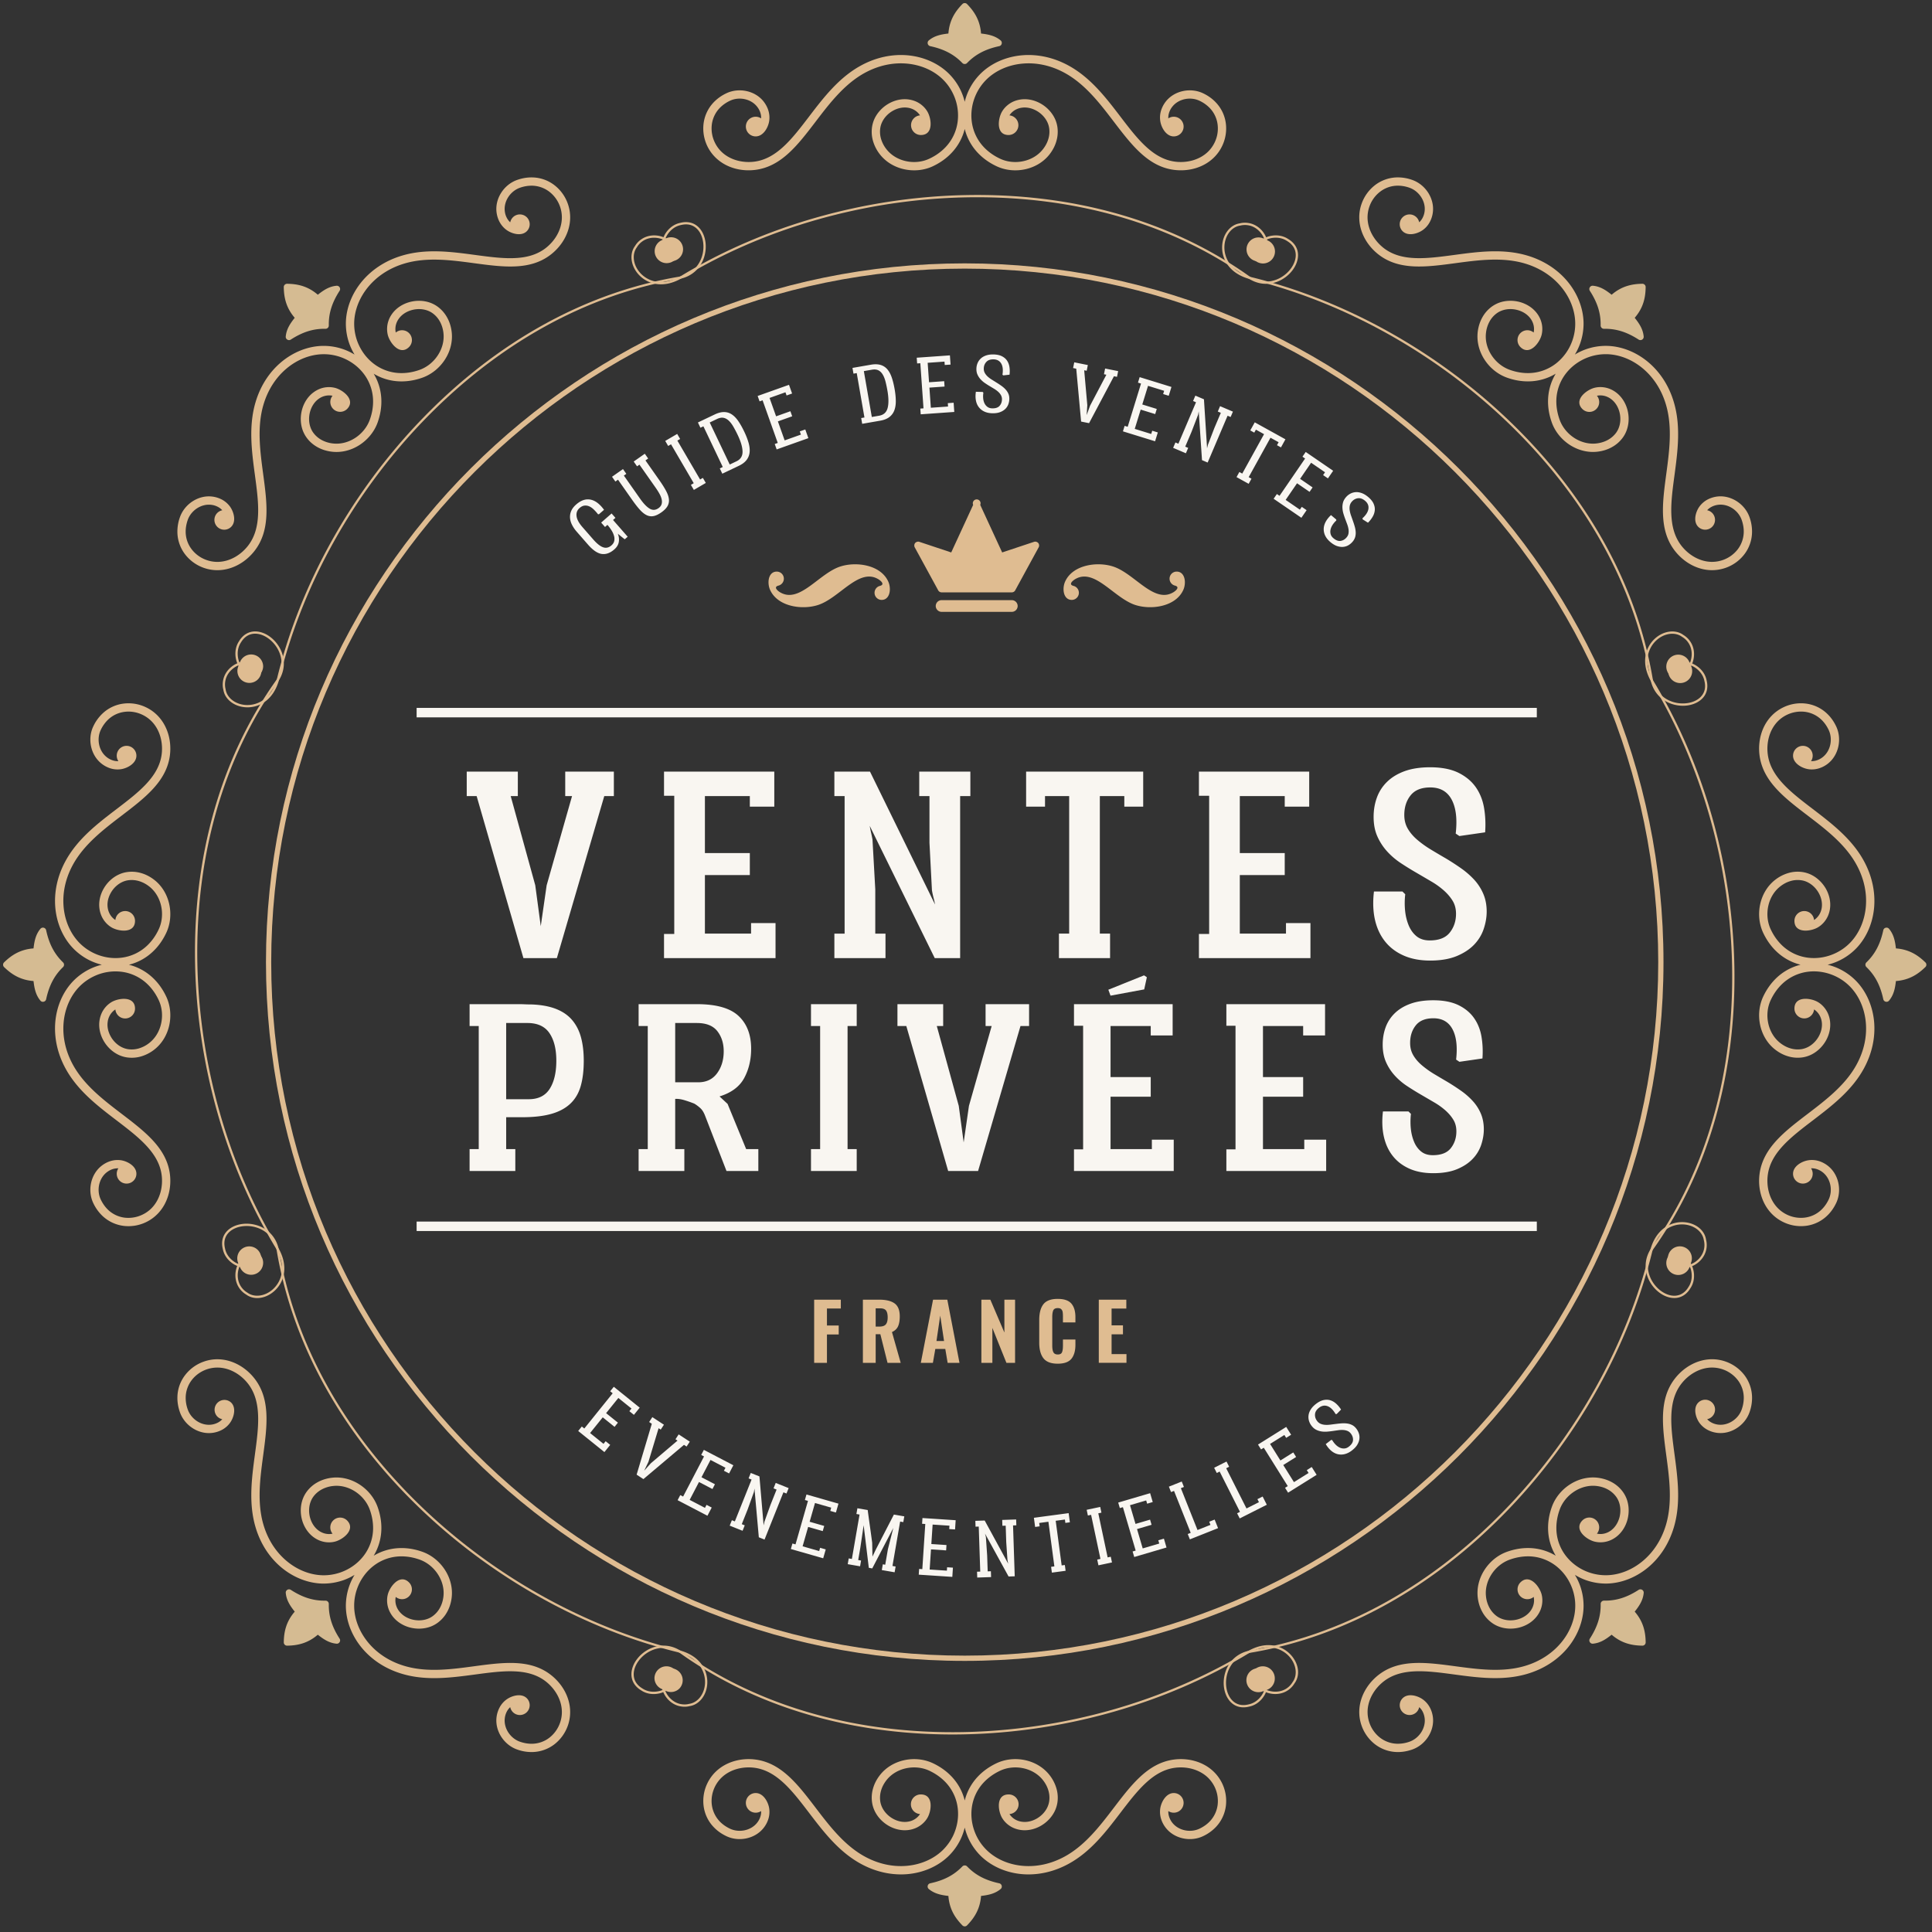 <svg xmlns="http://www.w3.org/2000/svg" width="450" height="450" viewBox="0 0 450 450"><rect x="0" y="0" width="450" height="450" fill="#333333" stroke="none"/><path fill="#F9F6F1" d="M97.04 164.882h260.915v2.206H97.04z"/><path fill="#DFBC91" fill-rule="evenodd" d="M219.315 142.512h16.357c.748 0 1.361-.612 1.361-1.367a1.37 1.37 0 0 0-1.361-1.359h-16.357a1.37 1.37 0 0 0-1.364 1.359c0 .745.621 1.367 1.364 1.367m16.357-4.54h-16.357a.918.918 0 0 1-.833-.548l-5.416-9.927a.844.844 0 0 1-.109-.434c0-.357.168-.64.474-.796a.916.916 0 0 1 .755-.047l7.371 2.455 5.111-11.077a.904.904 0 1 1 1.646 0l5.111 11.077 7.378-2.455a.907.907 0 0 1 .752.047c.306.156.473.438.473.796a.81.81 0 0 1-.112.434l-5.413 9.927a.919.919 0 0 1-.831.548M250.048 136.469a1.656 1.656 0 0 1-.41 3.26c-.558 0-.976-.215-1.283-.543-.827-.905-.757-2.61-.292-3.67 1.722-3.935 7.389-4.77 11.14-3.583 4.937 1.545 9.38 8.504 13.848 6.153.616-.293 1.982-1.339.605-1.691a1.664 1.664 0 0 1-1.243-1.604c0-.916.738-1.655 1.655-1.655.558 0 .979.211 1.275.539.836.912.76 2.611.295 3.673-1.718 3.929-7.389 4.768-11.137 3.584-4.936-1.553-9.378-8.508-13.847-6.161-.616.302-1.981 1.348-.606 1.698m-45.108 0c-.714.184-1.24.83-1.24 1.608 0 .909.738 1.652 1.651 1.652.559 0 .975-.215 1.277-.543.833-.905.76-2.61.292-3.67-1.712-3.935-7.386-4.77-11.133-3.583-4.934 1.545-9.379 8.504-13.847 6.153-.62-.293-1.985-1.339-.605-1.691a1.66 1.66 0 0 0 1.239-1.604c0-.916-.734-1.655-1.652-1.655-.558 0-.979.211-1.283.539-.831.912-.756 2.611-.292 3.673 1.722 3.929 7.39 4.768 11.139 3.584 4.934-1.553 9.384-8.508 13.848-6.161.615.302 1.986 1.348.606 1.698" clip-rule="evenodd"/><path fill="#F9F6F1" d="M146.199 125.015l-.678.592a22.361 22.361 0 0 1-.821-.639l-.805-.654c.26.61.34 1.24.239 1.891-.1.653-.448 1.238-1.043 1.758-.97.848-1.949 1.203-2.935 1.063-.987-.139-2.057-.869-3.213-2.191l-2.63-3.009c-.443-.507-.802-1.034-1.077-1.582s-.43-1.092-.466-1.634a3.482 3.482 0 0 1 .278-1.6c.223-.523.608-1.027 1.159-1.509.595-.52 1.182-.866 1.758-1.041a3.226 3.226 0 0 1 1.693-.065c.552.131 1.08.397 1.588.799.507.402.988.919 1.444 1.551l-1.174 1.026-.219.016a10.716 10.716 0 0 0-1.027-1.142c-.351-.335-.708-.578-1.072-.727a2.127 2.127 0 0 0-1.094-.151c-.367.048-.737.236-1.112.563-.562.491-.795 1.12-.701 1.884.095.766.548 1.611 1.358 2.538l2.547 2.915c.85.972 1.614 1.574 2.294 1.808.68.233 1.323.084 1.93-.446.341-.298.555-.632.642-1a2.424 2.424 0 0 0-.033-1.172 4.836 4.836 0 0 0-.565-1.28 9.681 9.681 0 0 0-.983-1.325l-.562.492-.895-1.024 2.43-2.124.895 1.024-.562.491 3.412 3.904zM147.601 107.501l2.587-1.817.782 1.114-.629.442 3.28 4.672c.648.923 1.161 1.742 1.54 2.46.378.717.594 1.367.644 1.948a2.63 2.63 0 0 1-.352 1.601c-.285.487-.762.965-1.433 1.436s-1.28.756-1.828.854c-.547.1-1.081.022-1.598-.232-.518-.253-1.047-.682-1.588-1.286-.54-.604-1.134-1.367-1.782-2.29l-3.28-4.672-.611.429-.782-1.114.701-.492 1.851-1.299.782 1.114-.575.404 3.747 5.337c.824 1.174 1.579 1.962 2.265 2.365.686.405 1.37.366 2.053-.113.359-.252.594-.547.706-.884.112-.338.126-.711.046-1.12-.081-.407-.249-.844-.503-1.309-.255-.465-.567-.96-.938-1.488l-3.747-5.337-.557.391-.781-1.114zM154.945 102.698l2.142-1.251 5.979 10.237.645-.376.687 1.176-2.786 1.628-.688-1.176.664-.388-5.293-9.062-.663.388-.687-1.176zm2.142-1.251l.644-.376.687 1.176-.644.376-.687-1.176zM162.557 98.4l3.905-1.86c.806-.384 1.534-.572 2.186-.565a3.238 3.238 0 0 1 1.791.544c.544.358 1.051.878 1.522 1.562.471.683.939 1.514 1.405 2.491.434.911.765 1.767.992 2.567.227.8.307 1.531.242 2.194a3.474 3.474 0 0 1-.702 1.793c-.403.533-1.008.99-1.813 1.374l-3.846 1.832-.585-1.229.694-.331-4.513-9.475-.694.331-.584-1.228zm2.75.003l4.663 9.792 1.565-.746c.951-.453 1.424-1.196 1.418-2.231-.006-1.035-.384-2.338-1.133-3.91a25.761 25.761 0 0 0-1.047-1.994c-.339-.577-.7-1.037-1.083-1.382-.382-.345-.79-.552-1.22-.623-.431-.069-.917.023-1.459.281l-1.704.813zM183.212 92.115l-.265-.745-3.703 1.317 1.523 4.282 3.33-1.185.419 1.179-3.33 1.185 1.575 4.427 3.786-1.347-.265-.744 1.282-.456.721 2.026-7.385 2.627-.448-1.261.703-.25-3.532-9.929-.703.25-.449-1.263.703-.25 6.599-2.347.721 2.027-1.282.457zM198.558 85.693l4.262-.741c.879-.153 1.632-.14 2.258.042A3.25 3.25 0 0 1 206.656 86c.427.491.776 1.127 1.046 1.914.27.784.498 1.71.683 2.778.173.994.261 1.909.264 2.739.003.833-.116 1.558-.356 2.18a3.497 3.497 0 0 1-1.159 1.539c-.531.404-1.237.683-2.117.835l-4.196.729-.233-1.342.757-.132-1.796-10.339-.757.132-.234-1.34zm2.647.744l1.857 10.686 1.709-.297c1.039-.181 1.694-.77 1.966-1.769.272-.998.26-2.354-.039-4.07-.143-.822-.3-1.556-.471-2.202-.172-.646-.396-1.188-.672-1.622-.276-.435-.613-.745-1.008-.928-.396-.183-.89-.224-1.481-.121l-1.861.323zM220.048 85.014l-.056-.788-3.92.276.32 4.534 3.526-.249.088 1.248-3.526.249.331 4.687 4.008-.283-.056-.788 1.357-.096.151 2.146-7.818.551-.094-1.335.744-.052-.741-10.512-.744.052-.094-1.337.744-.052 6.986-.493.151 2.146-1.357.096zM229.14 85.811c-.012.396.069.749.244 1.061.174.312.402.597.687.854.284.257.613.5.986.73.374.23.753.467 1.142.712.371.229.733.471 1.084.722s.664.527.939.827c.277.301.494.633.651.996.158.363.23.779.217 1.247a3.826 3.826 0 0 1-.241 1.234 2.893 2.893 0 0 1-.709 1.068c-.323.312-.735.561-1.236.745-.503.184-1.109.266-1.824.246-.7-.019-1.31-.154-1.828-.402a3.45 3.45 0 0 1-1.275-1.023c-.332-.434-.555-.952-.669-1.556-.115-.604-.118-1.277-.009-2.021l1.602.044.148.18a5.2 5.2 0 0 0-.047 1.305c.039.434.142.82.309 1.162a2.2 2.2 0 0 0 .689.832c.294.213.653.326 1.078.338.79.021 1.366-.167 1.729-.567s.552-.899.569-1.5a1.888 1.888 0 0 0-.226-.984 3.127 3.127 0 0 0-.638-.797 5.927 5.927 0 0 0-.924-.685c-.354-.214-.71-.429-1.069-.644-.39-.23-.771-.475-1.144-.734a5.753 5.753 0 0 1-.997-.873 4.087 4.087 0 0 1-.706-1.085c-.18-.4-.262-.864-.247-1.391a3.55 3.55 0 0 1 .276-1.289c.172-.405.423-.76.753-1.066.33-.305.745-.543 1.246-.712.5-.169 1.087-.245 1.759-.226.773.021 1.414.164 1.926.427.511.263.907.607 1.188 1.032s.464.921.55 1.487a6.49 6.49 0 0 1 .017 1.769l-1.436.158-.213-.138c.178-1.122.081-1.997-.29-2.622-.37-.625-.958-.949-1.763-.971-.746-.021-1.312.176-1.696.59s-.586.92-.602 1.52zM253.111 86.36l-.581-.117.723 8.117-.151 2.32.798-2.19 3.796-7.21-.559-.112.268-1.334 3.034.608-.268 1.334-.71-.142-5.797 10.929-1.852-.372-1.134-12.319-.731-.147.268-1.334 3.164.635-.268 1.334zM270.92 91.78l.232-.755-3.755-1.158-1.339 4.343 3.377 1.042-.369 1.195-3.377-1.042-1.385 4.489 3.839 1.184.232-.755 1.301.401-.634 2.057-7.489-2.311.395-1.28.713.22 3.106-10.069-.713-.22.395-1.28.713.22 6.692 2.065-.634 2.056-1.3-.402zM284.18 94.604l2.283.972-5.177 12.16-1.317-.561-.762-11.372-.074.398c-.023.132-.049.265-.073.398l-1.544 4.019-1.453 3.414.687.292-.533 1.253-2.97-1.264.533-1.252.687.292 4.11-9.655-.687-.293.532-1.252 2.002.853.729 11.428c.03-.146.062-.286.099-.423.034-.136.067-.276.101-.422l1.498-3.896 1.505-3.535-.707-.301.531-1.253zm2.283.972l.707.301-.533 1.252-.707-.301.533-1.252zM297.434 103.695l.383-.691-1.896-1.049-5.079 9.184.653.361-.659 1.19-2.824-1.562.659-1.191.673.372 5.079-9.183-1.896-1.049-.383.691-.928-.514 1.041-1.882 7.146 3.953-1.041 1.883-.928-.513zM308.178 110.655l.447-.652-3.241-2.222-2.569 3.749 2.915 1.998-.708 1.032-2.915-1.998-2.656 3.875 3.314 2.271.447-.652 1.122.771-1.217 1.774-6.465-4.432.758-1.104.615.422 5.959-8.692-.617-.422.758-1.104.616.422 5.776 3.96-1.217 1.774-1.122-.77zM314.847 116.868a2.025 2.025 0 0 0-.471.982c-.06.353-.057.718.007 1.096.062.378.168.773.315 1.186.149.413.298.835.449 1.268.147.412.281.826.397 1.24.118.416.191.826.22 1.233.029.408-.009.802-.11 1.185a2.92 2.92 0 0 1-.607 1.111 3.784 3.784 0 0 1-.959.814c-.364.219-.771.35-1.219.394s-.926-.019-1.431-.187c-.508-.17-1.034-.484-1.581-.945-.535-.452-.928-.937-1.18-1.455a3.46 3.46 0 0 1-.359-1.594c.011-.546.16-1.09.446-1.634.286-.543.704-1.072 1.252-1.586l1.225 1.032.005.233a5.239 5.239 0 0 0-.851.992c-.239.364-.399.73-.481 1.101-.084.371-.076.73.021 1.081.097.35.308.662.633.936.604.509 1.173.721 1.705.634.532-.087.992-.36 1.379-.819.236-.279.382-.583.438-.909a3.152 3.152 0 0 0-.002-1.021 5.864 5.864 0 0 0-.297-1.111c-.143-.389-.288-.778-.435-1.171a18.22 18.22 0 0 1-.437-1.288 5.748 5.748 0 0 1-.236-1.304 4.087 4.087 0 0 1 .124-1.288c.109-.425.333-.839.673-1.242a3.503 3.503 0 0 1 1.02-.835 3.093 3.093 0 0 1 1.253-.365c.448-.034.921.04 1.418.219.497.18 1.003.486 1.516.918.592.5 1.006 1.011 1.241 1.535.235.524.331 1.04.285 1.547a3.658 3.658 0 0 1-.496 1.505 6.394 6.394 0 0 1-1.089 1.393l-1.221-.77-.081-.24c.838-.768 1.308-1.512 1.407-2.231s-.159-1.339-.774-1.858c-.57-.481-1.136-.68-1.694-.596-.559.084-1.032.356-1.418.814zM120.613 185.427h-1.661l5.722 20.776 1.278 9.523 1.374-9.523 5.913-20.776h-1.587v-5.703h11.328v5.703h-2.235l-11.04 37.736h-7.792l-10.893-37.736h-2.309v-5.703h11.902zM174.649 187.881v-2.454h-10.462v13.272h10.462v5.126h-10.462v13.632h10.751v-2.453h5.699v8.154h-25.974v-5.627h2.384v-32.177h-2.384v-5.63h25.685v8.157zM214.11 179.722h9.525v43.438h-5.917l-15.148-30.807c.095.526.204 1.062.321 1.587.124.529.228 1.062.327 1.588l.649 11.615v10.317h2.38v5.7h-11.905v-5.7h2.384v-32.034h-2.384v-5.704h8.297l15.149 30.951a20.4 20.4 0 0 0-.361-1.615 20.649 20.649 0 0 1-.361-1.704l-.573-11.034v-10.895h-2.384v-5.703zm9.525 0h2.381v5.704h-2.381v-5.704zM261.873 187.881v-2.454h-5.7v32.03h2.382v5.701h-11.909v-5.701h2.383v-32.03h-5.625v2.454h-4.402v-8.157h27.27v8.157zM299.239 187.881v-2.454h-10.464v13.272h10.464v5.126h-10.464v13.632h10.754v-2.453h5.699v8.154h-25.974v-5.627h2.381v-32.177h-2.381v-5.63h25.685v8.157zM327.087 189.827c0 1.202.274 2.271.826 3.213.55.933 1.291 1.8 2.227 2.591a24.082 24.082 0 0 0 3.126 2.239c1.15.697 2.347 1.405 3.597 2.127a58.394 58.394 0 0 1 3.487 2.272 19.11 19.11 0 0 1 3.018 2.633 11.537 11.537 0 0 1 2.115 3.281c.532 1.231.794 2.607.794 4.15 0 1.3-.228 2.635-.684 4.003-.454 1.375-1.2 2.599-2.226 3.679-1.038 1.084-2.393 1.976-4.07 2.673-1.68.694-3.74 1.047-6.188 1.047-2.352 0-4.4-.389-6.15-1.16-1.753-.767-3.19-1.85-4.315-3.243-1.124-1.399-1.921-3.076-2.379-5.049-.451-1.972-.534-4.188-.245-6.637h6.634l.653.645a17.827 17.827 0 0 0-.04 3.752c.118 1.25.398 2.403.829 3.464.437 1.055 1.049 1.912 1.843 2.562.795.645 1.815.974 3.064.974 2.163 0 3.727-.616 4.688-1.842.962-1.223 1.444-2.677 1.444-4.365 0-1.154-.264-2.166-.795-3.032-.529-.859-1.215-1.662-2.057-2.41a18.201 18.201 0 0 0-2.921-2.093 1246.28 1246.28 0 0 0-3.388-1.985 68.842 68.842 0 0 1-3.682-2.273 16.805 16.805 0 0 1-3.21-2.739 13.153 13.153 0 0 1-2.274-3.5c-.578-1.299-.867-2.813-.867-4.543 0-1.589.254-3.082.757-4.472a9.693 9.693 0 0 1 2.374-3.682c1.079-1.059 2.447-1.887 4.104-2.493 1.655-.598 3.633-.9 5.933-.9 2.638 0 4.819.419 6.549 1.258 1.723.847 3.08 1.966 4.065 3.361.98 1.394 1.628 3.006 1.94 4.831.312 1.83.399 3.729.254 5.701l-5.998.866-.857-.578c.387-3.366.073-6.001-.938-7.901-1.009-1.899-2.672-2.844-4.978-2.844-2.069 0-3.596.61-4.581 1.838-.985 1.228-1.478 2.756-1.478 4.581M109.375 233.887h11.165c.562 0 1.108.008 1.648.032a31.4 31.4 0 0 0 1.583.035c2.283.081 4.206.439 5.778 1.061 1.57.625 2.826 1.504 3.772 2.646.947 1.144 1.624 2.499 2.032 4.07.412 1.572.615 3.344.615 5.322 0 2.28-.236 4.254-.708 5.905-.471 1.657-1.277 3.025-2.411 4.103-1.135 1.072-2.617 1.873-4.439 2.385-1.821.517-4.082.776-6.783.776h-3.73v7.423h2.129v5.099h-10.65v-5.099h2.129v-28.66h-2.129v-5.098zm8.521 4.391v17.751h5.262c2.224 0 3.854-.812 4.88-2.422 1.027-1.616 1.539-3.8 1.539-6.554 0-2.709-.532-4.848-1.605-6.423-1.069-1.57-2.778-2.353-5.132-2.353h-4.944zM148.747 233.887h13.556c4.519 0 7.756.911 9.715 2.742 1.959 1.83 2.936 4.379 2.936 7.646 0 2.546-.535 4.814-1.611 6.813-1.076 2.004-2.992 3.438-5.747 4.29l1.872 1.744 4.325 10.522h2.838v5.099h-7.419l-4.975-12.842c-.3-.783-.654-1.358-1.062-1.744a8.647 8.647 0 0 0-1.451-1.097 28.092 28.092 0 0 0-2.421-.841c-.754-.213-1.434-.302-2.036-.261v11.686h2.13v5.099h-10.651v-5.099h2.129v-28.66h-2.129v-5.097zm8.52 4.391v13.81h5.361c1.892 0 3.356-.698 4.385-2.092 1.036-1.402 1.553-3.113 1.553-5.136 0-1.847-.496-3.411-1.486-4.683-.99-1.263-2.581-1.899-4.777-1.899h-5.036zM188.894 233.887h8.521v33.759h2.13v5.099h-10.651v-5.099h2.131v-28.66h-2.131v-5.099zm8.521 0h2.13v5.099h-2.13v-5.099zM219.684 238.985h-1.485l5.113 18.589 1.146 8.516 1.229-8.516 5.292-18.589h-1.418v-5.098h10.134v5.098h-2.003l-9.877 33.761h-6.968l-9.747-33.761h-2.067v-5.098h10.651zM268.028 241.179v-2.193h-9.358v11.885h9.358v4.574h-9.358v12.203h9.62v-2.191h5.095v7.288h-23.233v-5.036h2.127v-28.787h-2.127v-5.034h22.979v7.292h-5.103zm-9.875-10.654l8.318-3.345.653.439-.616 2.832-7.845 1.454-.51-1.38zM303.529 241.179v-2.194h-9.359v11.885h9.359v4.574h-9.359v12.203h9.619v-2.191h5.1v7.29h-23.243v-5.038h2.131v-28.787h-2.131v-5.034h22.985v7.292zM328.445 242.923c0 1.078.243 2.034.738 2.872.494.846 1.158 1.614 1.994 2.323a21.805 21.805 0 0 0 2.793 2.005 372.33 372.33 0 0 0 3.216 1.903 53.619 53.619 0 0 1 3.122 2.034 16.514 16.514 0 0 1 2.698 2.359c.794.86 1.425 1.832 1.897 2.926.473 1.104.708 2.338.708 3.714 0 1.164-.204 2.356-.611 3.591a8.663 8.663 0 0 1-1.997 3.283c-.921.972-2.133 1.77-3.638 2.395-1.502.616-3.347.93-5.536.93-2.104 0-3.934-.341-5.503-1.03-1.565-.69-2.852-1.651-3.861-2.903-1.01-1.245-1.715-2.753-2.125-4.521-.406-1.763-.482-3.739-.226-5.931h5.94l.582.575a15.8 15.8 0 0 0-.035 3.354c.105 1.117.355 2.152.746 3.101.382.943.93 1.706 1.646 2.29.709.585 1.622.871 2.741.871 1.936 0 3.335-.548 4.197-1.646.859-1.096 1.287-2.395 1.287-3.904 0-1.031-.233-1.938-.709-2.706-.474-.784-1.088-1.498-1.839-2.17a16.555 16.555 0 0 0-2.613-1.872 2144.33 2144.33 0 0 1-3.034-1.772 65.51 65.51 0 0 1-3.291-2.035 15.093 15.093 0 0 1-2.873-2.45 11.664 11.664 0 0 1-2.032-3.13c-.515-1.166-.773-2.517-.773-4.069 0-1.419.223-2.753.674-3.999a8.674 8.674 0 0 1 2.125-3.295c.964-.944 2.19-1.688 3.668-2.223 1.48-.538 3.249-.809 5.309-.809 2.365 0 4.315.381 5.858 1.125 1.547.757 2.759 1.757 3.637 3.008.879 1.248 1.457 2.687 1.738 4.318.278 1.636.356 3.341.228 5.103l-5.366.776-.768-.519c.341-3.014.062-5.368-.842-7.069-.9-1.69-2.385-2.55-4.451-2.55-1.85 0-3.216.55-4.095 1.649-.883 1.103-1.324 2.462-1.324 4.098M146.59 328.69l.496-.615-3.061-2.465-2.851 3.54 2.753 2.217-.785.975-2.753-2.217-2.947 3.658 3.129 2.521.496-.615 1.061.854-1.349 1.676-6.104-4.916.84-1.043.581.468 6.61-8.207-.581-.468.84-1.044.581.469 5.455 4.393-1.349 1.676-1.062-.857zM153.896 332.982l-.496-.324-2.354 7.801-1.005 2.097 1.557-1.735 6.21-5.275-.477-.312.746-1.139 2.589 1.695-.746 1.139-.605-.396-9.454 7.98-1.579-1.034 3.539-11.854-.624-.408.746-1.14 2.7 1.769-.747 1.136zM168.61 342.567l.365-.701-3.484-1.817-2.102 4.029 3.134 1.635-.579 1.109-3.134-1.635-2.173 4.165 3.562 1.858.366-.7 1.207.629-.996 1.907-6.949-3.625.62-1.188.661.346 4.875-9.343-.661-.346.62-1.188.661.346 6.21 3.239-.995 1.908-1.208-.628zM180.676 345.401l2.304.921-4.905 12.272-1.33-.531-1.014-11.352-.064.399-.065.399-1.455 4.053-1.376 3.445.693.277-.505 1.264-2.997-1.197.505-1.265.693.277 3.894-9.745-.693-.276.505-1.264 2.021.807.98 11.41c.028-.146.058-.289.091-.426.031-.137.062-.278.09-.424l1.411-3.929 1.426-3.567-.714-.286.505-1.262zm2.303.921l.713.285-.505 1.264-.713-.285.505-1.264zM193.39 351.92l.217-.76-3.777-1.083-1.251 4.368 3.397.975-.345 1.202-3.397-.974-1.294 4.517 3.862 1.106.218-.759 1.309.375-.592 2.067-7.535-2.158.369-1.287.718.205 2.903-10.131-.718-.205.369-1.287.718.205 6.732 1.93-.592 2.068-1.311-.374zM205.624 364.357l.563.097.628-3.634 1.254-4.93-4.906 9.423-.801-.139-1.202-9.923-.779 5.28-.49 2.833.671.116-.232 1.342-2.877-.498.232-1.342.735.128 1.789-10.341-.735-.127.232-1.341 2.4.415c.173 1.322.347 2.593.522 3.811.174 1.22.349 2.489.521 3.812l.066 3.22.805-1.688 4.186-8.099 2.423.419-.232 1.341-.736-.128-1.789 10.341.736.127-.232 1.342-2.986-.516.234-1.341zM221.095 356.149l.052-.789-3.922-.258-.298 4.534 3.527.232-.083 1.249-3.527-.232-.308 4.688 4.009.264.052-.788 1.358.089-.141 2.147-7.82-.515.088-1.337.744.049.691-10.516-.744-.049.088-1.336.744.049 6.989.46-.142 2.147-1.357-.088zM233.433 354.021l2.479-.083.438 13.211-1.432.047-5.489-9.988.102.393c.033.131.066.262.101.393l.297 4.295.123 3.708.746-.024.045 1.36-3.225.107-.046-1.36.746-.025-.349-10.488-.745.025-.046-1.361 2.175-.072 5.48 10.056a11.223 11.223 0 0 1-.088-.427 11.939 11.939 0 0 0-.087-.425l-.286-4.165-.127-3.839-.769.025-.043-1.363zm2.479-.083l.768-.025.045 1.361-.768.025-.045-1.361zM248.144 354.713l-.104-.784-2.147.287 1.389 10.401.74-.099.181 1.35-3.199.427-.18-1.35.761-.102-1.389-10.401-2.147.287.105.784-1.052.141-.285-2.134 8.095-1.081.285 2.134-1.053.14zM253.107 351.662l2.426-.514 2.459 11.598.73-.155.282 1.332-3.156.669-.282-1.332.751-.159-2.177-10.266-.751.159-.282-1.332zm2.426-.514l.73-.155.282 1.332-.73.155-.282-1.332zM267.193 350.24l-.224-.758-3.771 1.108 1.283 4.36 3.391-.997.354 1.2-3.392.997 1.325 4.507 3.855-1.134-.224-.758 1.307-.384.606 2.064-7.519 2.211-.378-1.285.716-.21-2.974-10.109-.716.21-.378-1.285.716-.21 6.719-1.977.607 2.064-1.303.386zM278.922 356.373l3.019-1.201-.292-.733 1.265-.503.796 1.999-6.568 2.613-.496-1.244.693-.276-3.888-9.771-.693.276-.503-1.265 2.305-.917.693-.276.504 1.265-.714.284 3.879 9.749zM290.332 351.35l2.901-1.464-.356-.705 1.215-.613.97 1.92-6.312 3.185-.604-1.195.667-.336-4.737-9.389-.666.336-.613-1.216 2.215-1.118.666-.336.613 1.216-.686.347 4.727 9.368zM299.574 334.906l-.42-.671-3.332 2.083 2.41 3.854 2.997-1.874.663 1.061-2.997 1.874 2.491 3.984 3.406-2.13-.419-.67 1.154-.722 1.141 1.823-6.646 4.155-.709-1.135.633-.396-5.588-8.935-.633.396-.711-1.137.633-.396 5.938-3.713 1.142 1.825-1.153.724zM306.782 330.979c.241.313.528.536.859.668.332.132.69.208 1.072.228.384.02.792 0 1.227-.058s.879-.113 1.334-.169a19.21 19.21 0 0 1 1.297-.126c.431-.026.848-.01 1.252.048.404.059.781.179 1.133.36.353.182.671.458.956.829.26.336.457.705.592 1.109.137.403.178.829.126 1.275s-.215.899-.487 1.358c-.271.46-.691.908-1.258 1.344-.555.428-1.112.709-1.672.844a3.453 3.453 0 0 1-1.635.013c-.53-.127-1.031-.388-1.501-.783-.472-.396-.899-.916-1.284-1.561l1.27-.978.229.045c.222.383.484.731.788 1.041.304.312.629.547.973.706.345.159.698.229 1.062.208.362-.021.712-.16 1.049-.419.626-.482.953-.994.98-1.533.029-.538-.14-1.045-.507-1.521-.223-.29-.488-.496-.796-.62s-.64-.195-.997-.216-.74-.002-1.15.054c-.408.058-.82.116-1.235.177-.447.067-.897.118-1.351.153s-.896.021-1.325-.047a4.036 4.036 0 0 1-1.232-.396c-.392-.195-.748-.503-1.069-.921a3.511 3.511 0 0 1-.6-1.173c-.123-.423-.153-.856-.091-1.302s.234-.892.516-1.339c.281-.448.688-.877 1.221-1.286.612-.473 1.2-.768 1.762-.887s1.087-.103 1.572.05c.486.152.941.42 1.366.804s.802.838 1.13 1.36l-1.012 1.029-.252.027c-.572-.981-1.199-1.599-1.881-1.848-.684-.251-1.343-.13-1.98.361-.591.455-.906.965-.942 1.529-.039.567.125 1.088.491 1.563z"/><g fill="#DFBC91"><path d="M189.634 302.721h6.21v2.052h-3.232v3.959h2.742v2.089h-2.742v6.609h-2.978v-14.709zM200.983 302.721h3.813c1.586 0 2.778.291 3.578.872.799.581 1.198 1.586 1.198 3.015 0 .956-.133 1.728-.399 2.314-.267.588-.739 1.032-1.417 1.335l2.034 7.173h-3.069l-1.67-6.664h-1.089v6.664h-2.978v-14.709zm3.868 6.264c.702 0 1.195-.172 1.48-.517.284-.346.427-.887.427-1.626 0-.727-.127-1.259-.381-1.598-.254-.339-.714-.509-1.38-.509h-1.035v4.249h.889zM217.326 302.721h3.323l2.833 14.709h-2.76l-.545-3.232h-2.324l-.563 3.232h-2.814l2.85-14.709zm2.56 9.624l-.89-5.919-.872 5.919h1.762zM228.584 302.721h2.089l3.269 7.646v-7.646h2.487v14.709h-2.016l-3.269-8.135v8.135h-2.561v-14.709zM243.038 316.367c-.653-.841-.98-2.055-.98-3.641v-5.267c0-1.622.324-2.848.972-3.677s1.758-1.244 3.332-1.244c1.501 0 2.563.366 3.187 1.099.624.732.936 1.783.936 3.15v1.235h-2.905v-1.362c0-.436-.021-.786-.063-1.053a1.171 1.171 0 0 0-.327-.663c-.176-.175-.444-.263-.808-.263-.545 0-.896.175-1.054.526-.157.351-.236.865-.236 1.543v6.683c0 .69.091 1.205.272 1.544s.521.508 1.018.508c.508 0 .835-.172.98-.518.146-.345.218-.855.218-1.534V312h2.905v1.217c0 1.404-.309 2.491-.926 3.26s-1.683 1.153-3.196 1.153c-1.563 0-2.671-.421-3.325-1.263zM255.932 302.721h6.41v2.07h-3.432v3.904h2.651v2.088h-2.651v4.612h3.468v2.034h-6.446v-14.708z"/></g><path fill="#F9F6F1" d="M97.04 284.527h260.915v2.201H97.04z"/><path fill="#DFBC91" d="M224.701 386.854c-89.743 0-162.753-73.012-162.753-162.755 0-89.744 73.011-162.755 162.753-162.755 89.744 0 162.757 73.011 162.757 162.755s-73.013 162.755-162.757 162.755zm0-324.288c-89.069 0-161.532 72.463-161.532 161.533 0 89.069 72.463 161.532 161.532 161.532 89.07 0 161.534-72.463 161.534-161.532 0-89.069-72.464-161.533-161.534-161.533z"/><path fill="#DFBC91" d="M153.96 66.226a7.001 7.001 0 0 1-5.247-2.315c-1.82-2.024-2.159-4.804-.807-6.611a4.906 4.906 0 0 1 1.533-1.601c2.221-1.502 5.477-1.009 7.256 1.1.253.297.468.637.64 1.009a.266.266 0 0 1-.483.223 3.871 3.871 0 0 0-.562-.888c-1.584-1.876-4.585-2.334-6.555-1.003a4.443 4.443 0 0 0-1.388 1.454c-1.217 1.629-.89 4.127.76 5.963 1.808 2.01 5.269 3.249 9.56.699 19.268-11.668 42.792-18.351 66.236-18.815 25.106-.512 47.924 6.013 65.973 18.827 2.974 2.075 5.698 1.253 7.055.58 2.198-1.09 3.79-3.251 3.871-5.255.059-1.432-.634-2.624-2.001-3.447-2.025-1.364-4.309-.522-4.331-.513a5.032 5.032 0 0 0-2.235 1.51c-.225.26-.411.558-.559.886a.264.264 0 0 1-.351.134.266.266 0 0 1-.134-.351c.168-.375.383-.716.639-1.014a5.551 5.551 0 0 1 2.46-1.665c.093-.036 2.555-.945 4.796.564 1.51.908 2.312 2.302 2.246 3.916-.09 2.225-1.764 4.519-4.165 5.709-2.493 1.235-5.261 1.009-7.597-.621-17.958-12.75-40.651-19.224-65.657-18.73-23.352.463-46.782 7.118-65.973 18.74-1.814 1.078-3.493 1.515-4.98 1.515z"/><path fill="#DFBC91" d="M158.068 58.502a2.792 2.792 0 1 1-5.584-.002 2.792 2.792 0 0 1 5.584.002M296.966 58.502a2.792 2.792 0 1 1-5.582-.002 2.792 2.792 0 0 1 5.582.002M234.915 31.447a2.29 2.29 0 0 0 2.289-2.287 2.3 2.3 0 0 0-2.086-2.289 3.932 3.932 0 0 1 1.706-1.451 4.14 4.14 0 0 1 1.108-.325c1.191-.19 2.442.1 3.534.726 1.099.628 2.015 1.59 2.528 2.728.178.399.304.825.373 1.259a5.826 5.826 0 0 1-.175 2.522c-.234.83-.664 1.661-1.271 2.431-1.138 1.454-2.772 2.383-4.524 2.768-1.841.413-3.812.22-5.485-.579-1.501-.706-2.728-1.608-3.705-2.624a10.584 10.584 0 0 1-2.864-6.014c-.279-2.181.1-4.434 1.055-6.447a11.816 11.816 0 0 1 2.501-3.47c2.097-2.003 5.057-3.314 8.373-3.587 3.057-.255 6.414.375 9.678 2.152 4.776 2.6 8.229 7.119 11.487 11.39 4.118 5.391 7.942 10.409 13.966 11.207 3.302.442 6.806-.441 9.248-2.775a9.393 9.393 0 0 0 2.021-2.797 9.403 9.403 0 0 0 .851-5.219 8.653 8.653 0 0 0-2.356-4.935c-.782-.825-1.764-1.546-2.958-2.109-2.899-1.377-6.669-.622-8.67 1.923a6.6 6.6 0 0 0-1.133 2.192 5.558 5.558 0 0 0-.153 2.377c.232 1.519 1.37 3.555 3.141 3.555a2.296 2.296 0 0 0 2.293-2.291 2.292 2.292 0 0 0-3.563-1.903 3.703 3.703 0 0 1 .143-1.209 4.43 4.43 0 0 1 .794-1.522c1.455-1.849 4.23-2.374 6.324-1.375a8.066 8.066 0 0 1 2.386 1.688 6.777 6.777 0 0 1 1.835 3.855 7.452 7.452 0 0 1-.677 4.14 7.645 7.645 0 0 1-1.607 2.232c-2.016 1.919-4.955 2.621-7.668 2.263-5.221-.702-8.813-5.406-12.68-10.473-3.375-4.42-6.954-9.104-12.103-11.909-3.623-1.975-7.349-2.672-10.758-2.392-3.761.312-7.136 1.82-9.545 4.12a13.908 13.908 0 0 0-2.919 4.042c-.41.86-.726 1.754-.945 2.677a13.79 13.79 0 0 0-.947-2.677 13.908 13.908 0 0 0-2.919-4.042c-2.412-2.3-5.786-3.808-9.551-4.12-3.4-.28-7.134.417-10.755 2.392-5.151 2.805-8.729 7.492-12.103 11.909-3.867 5.067-7.458 9.771-12.679 10.473-2.712.358-5.651-.344-7.666-2.263a7.599 7.599 0 0 1-1.604-2.232 7.492 7.492 0 0 1-.684-4.14 6.8 6.8 0 0 1 1.837-3.855 8.16 8.16 0 0 1 2.388-1.688c2.096-1 4.869-.474 6.32 1.375.384.489.646 1 .793 1.522.12.407.166.817.146 1.209a2.285 2.285 0 0 0-3.554 1.903 2.285 2.285 0 0 0 2.283 2.291c1.77 0 2.909-2.036 3.146-3.555.12-.776.07-1.585-.158-2.377-.213-.752-.596-1.495-1.136-2.192-1.999-2.544-5.766-3.3-8.665-1.923a9.952 9.952 0 0 0-2.966 2.109 8.749 8.749 0 0 0-2.352 4.935 9.482 9.482 0 0 0 2.873 8.016c2.444 2.334 5.946 3.217 9.25 2.775 6.019-.798 9.848-5.816 13.962-11.207 3.26-4.271 6.71-8.79 11.488-11.39 3.269-1.777 6.623-2.407 9.677-2.152 3.318.273 6.278 1.584 8.374 3.587a11.668 11.668 0 0 1 2.498 3.47 11.556 11.556 0 0 1 1.058 6.447 10.563 10.563 0 0 1-2.867 6.014c-.974 1.016-2.202 1.918-3.701 2.624-1.675.798-3.644.992-5.489.579-1.752-.385-3.386-1.314-4.527-2.768a7.1 7.1 0 0 1-1.267-2.431 5.853 5.853 0 0 1-.17-2.522c.066-.434.191-.86.375-1.259.508-1.138 1.425-2.1 2.524-2.728 1.091-.626 2.343-.916 3.537-.726.375.053.745.164 1.11.325a3.975 3.975 0 0 1 1.705 1.451 2.299 2.299 0 0 0-2.087 2.289 2.289 2.289 0 0 0 2.287 2.287c3.007 0 2.498-3.871 1.472-5.535-.648-1.06-1.615-1.821-2.588-2.259a6.442 6.442 0 0 0-1.607-.465c-1.646-.26-3.34.122-4.79.953-1.434.822-2.645 2.098-3.333 3.619a7.142 7.142 0 0 0-.515 1.755 7.704 7.704 0 0 0 .22 3.345 9.205 9.205 0 0 0 1.608 3.106c1.43 1.817 3.46 2.978 5.632 3.451 2.257.5 4.671.27 6.731-.712 1.719-.816 3.145-1.856 4.277-3.047a12.487 12.487 0 0 0 3.109-5.627 12.415 12.415 0 0 0 3.104 5.627c1.136 1.191 2.556 2.231 4.28 3.047 2.06.981 4.472 1.212 6.725.712 2.172-.473 4.206-1.633 5.634-3.451.771-.987 1.307-2.038 1.607-3.106a7.751 7.751 0 0 0 .224-3.345 6.938 6.938 0 0 0-.521-1.755c-.686-1.521-1.89-2.796-3.33-3.619-1.449-.832-3.144-1.213-4.789-.953a6.464 6.464 0 0 0-1.605.465c-.974.438-1.943 1.199-2.593 2.259-1.026 1.664-1.528 5.535 1.475 5.535"/><path fill="#D5BB92" d="M224.151 14.679c-1.938-2.004-4.245-3.229-7.482-3.928a.755.755 0 0 1-.58-.571.754.754 0 0 1 .25-.771c1.312-1.086 2.825-1.4 4.562-1.601.231-3.139 1.631-5.189 3.253-6.857a.73.73 0 0 1 .547-.23c.217 0 .4.078.548.23 1.626 1.668 3.028 3.718 3.254 6.857 1.734.201 3.253.515 4.561 1.601a.757.757 0 0 1 .253.771.75.75 0 0 1-.584.571c-3.238.698-5.543 1.924-7.483 3.928a.734.734 0 0 1-.548.23.74.74 0 0 1-.551-.23"/><path fill="#DFBC91" d="M221.834 403.992c-24.057.001-45.894-6.494-63.301-18.853-2.975-2.076-5.702-1.254-7.062-.578-2.195 1.09-3.785 3.249-3.866 5.252-.058 1.433.635 2.625 2.003 3.448 2.024 1.363 4.305.519 4.328.51a5.051 5.051 0 0 0 2.235-1.505c.23-.274.418-.575.559-.893a.268.268 0 0 1 .35-.136c.134.06.195.216.135.351a4.28 4.28 0 0 1-.638 1.02 5.56 5.56 0 0 1-2.46 1.662c-.095.037-2.555.948-4.793-.562-1.511-.908-2.314-2.302-2.249-3.917.09-2.223 1.762-4.516 4.161-5.706 2.494-1.237 5.265-1.012 7.603.619 17.957 12.748 40.652 19.22 65.654 18.73 23.352-.463 46.782-7.118 65.974-18.74 4.569-2.715 8.279-1.366 10.229.799 1.849 2.056 2.182 4.773.81 6.609a4.991 4.991 0 0 1-1.534 1.603c-2.225 1.496-5.479 1.005-7.259-1.097a4.438 4.438 0 0 1-.643-1.014.264.264 0 0 1 .131-.352.264.264 0 0 1 .352.131c.145.316.335.616.565.892 1.583 1.869 4.584 2.326 6.557.999a4.498 4.498 0 0 0 1.389-1.456c1.216-1.629.889-4.125-.762-5.96-1.808-2.01-5.271-3.25-9.561-.698-19.269 11.668-42.793 18.351-66.236 18.814-.894.019-1.785.028-2.671.028z"/><path fill="#DFBC91" d="M291.34 390.904a2.79 2.79 0 1 1 5.582 0 2.792 2.792 0 1 1-5.582 0M152.438 390.904a2.792 2.792 0 1 1 5.584 0 2.793 2.793 0 0 1-5.584 0M214.488 417.959a2.288 2.288 0 0 0-.196 4.57 3.973 3.973 0 0 1-1.71 1.453 4.082 4.082 0 0 1-1.11.323c-1.188.194-2.442-.097-3.533-.722-1.1-.627-2.016-1.589-2.529-2.728a5.197 5.197 0 0 1-.375-1.26 5.936 5.936 0 0 1 .175-2.522c.238-.833.662-1.659 1.269-2.436 1.141-1.453 2.775-2.377 4.525-2.764 1.845-.409 3.813-.219 5.489.576 1.498.709 2.729 1.612 3.703 2.625a10.587 10.587 0 0 1 2.87 6.013c.278 2.182-.104 4.435-1.056 6.454a12.045 12.045 0 0 1-2.503 3.465c-2.101 2.005-5.057 3.313-8.375 3.589-3.059.255-6.412-.376-9.677-2.152-4.779-2.604-8.231-7.12-11.489-11.393-4.112-5.389-7.943-10.404-13.963-11.21-3.301-.438-6.804.445-9.251 2.778a9.533 9.533 0 0 0-2.021 2.803 9.418 9.418 0 0 0-.847 5.215 8.671 8.671 0 0 0 2.354 4.937c.787.826 1.77 1.546 2.962 2.109 2.895 1.377 6.665.62 8.666-1.928a6.478 6.478 0 0 0 1.137-2.193 5.539 5.539 0 0 0 .153-2.373c-.234-1.518-1.374-3.554-3.143-3.554a2.293 2.293 0 0 0-2.288 2.29 2.29 2.29 0 0 0 3.557 1.906 3.54 3.54 0 0 1-.145 1.204 4.404 4.404 0 0 1-.793 1.525c-1.451 1.843-4.223 2.371-6.321 1.376-.966-.46-1.759-1.037-2.388-1.691a6.848 6.848 0 0 1-1.835-3.851c-.183-1.401.067-2.853.679-4.148a7.68 7.68 0 0 1 1.608-2.228c2.016-1.92 4.952-2.625 7.666-2.267 5.222.704 8.812 5.408 12.681 10.476 3.374 4.424 6.951 9.108 12.103 11.907 3.62 1.975 7.35 2.671 10.754 2.395 3.764-.312 7.138-1.821 9.548-4.121a13.858 13.858 0 0 0 2.92-4.048 13.71 13.71 0 0 0 .944-2.677c.227.923.54 1.819.948 2.677a13.881 13.881 0 0 0 2.916 4.048c2.414 2.3 5.787 3.81 9.551 4.121 3.403.276 7.135-.42 10.758-2.395 5.151-2.799 8.725-7.487 12.1-11.907 3.869-5.067 7.461-9.771 12.68-10.476 2.713-.358 5.652.347 7.671 2.267a7.713 7.713 0 0 1 1.604 2.228 7.534 7.534 0 0 1 .681 4.148 6.816 6.816 0 0 1-1.837 3.851c-.626.654-1.424 1.231-2.388 1.691-2.094.995-4.869.467-6.324-1.376a4.509 4.509 0 0 1-.79-1.525 3.698 3.698 0 0 1-.146-1.204 2.288 2.288 0 0 0 3.557-1.906 2.287 2.287 0 0 0-2.285-2.29c-1.773 0-2.907 2.036-3.148 3.554a5.557 5.557 0 0 0 .158 2.373 6.419 6.419 0 0 0 1.138 2.193c1.999 2.548 5.766 3.305 8.665 1.928a9.916 9.916 0 0 0 2.966-2.109 8.734 8.734 0 0 0 2.351-4.937 9.482 9.482 0 0 0-.849-5.215 9.61 9.61 0 0 0-2.025-2.803c-2.442-2.333-5.946-3.216-9.248-2.778-6.023.806-9.848 5.821-13.963 11.21-3.259 4.272-6.709 8.788-11.49 11.393-3.264 1.776-6.621 2.407-9.676 2.152-3.318-.275-6.274-1.584-8.371-3.589a11.807 11.807 0 0 1-2.502-3.465c-.958-2.02-1.337-4.272-1.058-6.454a10.575 10.575 0 0 1 2.868-6.013c.974-1.013 2.204-1.916 3.701-2.625 1.677-.795 3.645-.985 5.488-.576 1.753.387 3.388 1.311 4.527 2.764.608.776 1.033 1.603 1.268 2.436a5.81 5.81 0 0 1 .172 2.522 4.958 4.958 0 0 1-.376 1.26c-.506 1.139-1.427 2.101-2.521 2.728-1.096.625-2.344.916-3.538.722a4.11 4.11 0 0 1-1.108-.323 3.94 3.94 0 0 1-1.706-1.453 2.288 2.288 0 0 0-.203-4.57c-3.003 0-2.498 3.873-1.473 5.534.647 1.061 1.617 1.819 2.591 2.255a6.481 6.481 0 0 0 1.608.473c1.643.259 3.337-.128 4.786-.953 1.438-.83 2.647-2.098 3.333-3.625.243-.552.42-1.139.521-1.752a7.64 7.64 0 0 0-.227-3.347 9.097 9.097 0 0 0-1.607-3.102c-1.431-1.821-3.456-2.977-5.629-3.457-2.258-.497-4.667-.262-6.729.714-1.721.819-3.147 1.86-4.28 3.047a12.47 12.47 0 0 0-3.107 5.63 12.419 12.419 0 0 0-3.105-5.63c-1.134-1.187-2.557-2.228-4.281-3.047-2.06-.976-4.468-1.211-6.722-.714-2.172.48-4.209 1.636-5.634 3.457-.771.985-1.307 2.036-1.61 3.102a7.681 7.681 0 0 0-.22 3.347c.096.613.273 1.198.52 1.752.683 1.527 1.89 2.795 3.332 3.625 1.446.825 3.139 1.212 4.786.953a6.405 6.405 0 0 0 1.605-.473c.972-.436 1.942-1.194 2.59-2.255 1.023-1.661 1.532-5.534-1.479-5.534"/><path fill="#D5BB92" d="M225.257 434.727c1.933 2.005 4.242 3.229 7.479 3.929a.748.748 0 0 1 .581.569.743.743 0 0 1-.253.771c-1.308 1.082-2.822 1.403-4.561 1.603-.229 3.141-1.632 5.187-3.251 6.854a.735.735 0 0 1-.551.234.746.746 0 0 1-.547-.234c-1.625-1.668-3.026-3.714-3.254-6.854-1.733-.199-3.25-.521-4.558-1.603a.76.76 0 0 1-.256-.771.752.752 0 0 1 .584-.569c3.239-.7 5.543-1.924 7.483-3.929a.749.749 0 0 1 .547-.236.75.75 0 0 1 .557.236"/><path fill="#DFBC91" d="M389.977 302.335c-.06 0-.12-.001-.181-.004-2.224-.09-4.519-1.763-5.709-4.162-1.237-2.494-1.012-5.264.619-7.602 12.748-17.957 19.224-40.659 18.729-65.655-.463-23.353-7.117-46.783-18.739-65.974-2.715-4.569-1.368-8.278.797-10.226 2.024-1.821 4.803-2.16 6.611-.811a4.98 4.98 0 0 1 1.604 1.538c1.501 2.222 1.007 5.476-1.103 7.251a4.342 4.342 0 0 1-1.014.646.265.265 0 1 1-.219-.483 3.85 3.85 0 0 0 .89-.567c1.876-1.58 2.336-4.579 1.004-6.55a4.484 4.484 0 0 0-1.455-1.391c-1.63-1.216-4.127-.889-5.963.763-2.009 1.807-3.246 5.267-.696 9.558 11.668 19.268 18.35 42.792 18.813 66.236.497 25.111-6.013 47.923-18.825 65.971-2.075 2.974-1.253 5.699-.578 7.06 1.09 2.196 3.251 3.787 5.255 3.868 1.413.052 2.622-.636 3.445-2.004 1.363-2.022.517-4.305.508-4.327a5.006 5.006 0 0 0-1.507-2.235 3.582 3.582 0 0 0-.888-.557.267.267 0 0 1-.137-.35.262.262 0 0 1 .35-.137c.367.16.71.375 1.018.638a5.52 5.52 0 0 1 1.663 2.461c.037.094.949 2.555-.56 4.792-.872 1.454-2.195 2.253-3.732 2.253z"/><path fill="#DFBC91" d="M390.904 158.067a2.792 2.792 0 1 1 0-5.584 2.792 2.792 0 0 1 0 5.584M390.904 296.965a2.79 2.79 0 1 1 0-5.581 2.79 2.79 0 0 1 2.792 2.791 2.788 2.788 0 0 1-2.792 2.79M417.959 234.914a2.294 2.294 0 0 0 2.289 2.292c1.2 0 2.178-.921 2.282-2.093a3.975 3.975 0 0 1 1.453 1.71c.161.359.271.735.329 1.112.188 1.188-.103 2.439-.728 3.531-.627 1.098-1.59 2.019-2.729 2.528a5.215 5.215 0 0 1-1.263.377 5.943 5.943 0 0 1-2.519-.176c-.836-.238-1.659-.662-2.436-1.269-1.453-1.144-2.377-2.777-2.765-4.529-.409-1.841-.219-3.813.576-5.485.707-1.497 1.606-2.728 2.626-3.707a10.647 10.647 0 0 1 6.012-2.867c2.183-.274 4.437.104 6.454 1.062a11.707 11.707 0 0 1 3.465 2.497c2.002 2.101 3.314 5.057 3.589 8.376.258 3.059-.376 6.411-2.155 9.675-2.601 4.781-7.121 8.229-11.389 11.487-5.394 4.115-10.404 7.942-11.21 13.966-.441 3.303.441 6.807 2.775 9.249a9.46 9.46 0 0 0 2.805 2.021 9.394 9.394 0 0 0 5.215.85 8.654 8.654 0 0 0 4.937-2.355c.826-.782 1.547-1.768 2.11-2.958 1.372-2.9.62-6.669-1.928-8.665a6.491 6.491 0 0 0-2.194-1.14 5.46 5.46 0 0 0-2.373-.151c-1.517.232-3.552 1.375-3.552 3.14a2.289 2.289 0 1 0 4.194-1.27c.389-.02.797.027 1.206.144.519.152 1.035.41 1.523.794 1.848 1.455 2.368 4.226 1.377 6.329-.46.962-1.037 1.756-1.693 2.381a6.786 6.786 0 0 1-3.85 1.834 7.49 7.49 0 0 1-4.148-.676 7.699 7.699 0 0 1-2.227-1.608c-1.919-2.016-2.625-4.952-2.263-7.668.694-5.221 5.407-8.813 10.471-12.677 4.424-3.38 9.108-6.95 11.91-12.104 1.972-3.62 2.669-7.349 2.392-10.759-.313-3.76-1.821-7.136-4.12-9.544a13.879 13.879 0 0 0-4.048-2.92 13.602 13.602 0 0 0-2.671-.945 13.854 13.854 0 0 0 6.719-3.867c2.299-2.41 3.807-5.784 4.12-9.548.277-3.401-.42-7.136-2.392-10.754-2.802-5.151-7.49-8.728-11.91-12.106-5.063-3.866-9.776-7.456-10.471-12.679-.362-2.709.344-5.648 2.263-7.668a7.578 7.578 0 0 1 2.227-1.602 7.532 7.532 0 0 1 4.148-.685 6.808 6.808 0 0 1 3.85 1.838c.656.629 1.233 1.422 1.693 2.388.991 2.095.471 4.866-1.377 6.32a4.38 4.38 0 0 1-1.523.796 3.789 3.789 0 0 1-1.206.146 2.3 2.3 0 0 0 .382-1.272 2.287 2.287 0 0 0-2.285-2.288 2.286 2.286 0 0 0-2.291 2.288c0 1.765 2.035 2.909 3.552 3.143.772.123 1.586.07 2.373-.158a6.434 6.434 0 0 0 2.194-1.13c2.548-2.003 3.3-5.774 1.928-8.673-.563-1.193-1.284-2.176-2.11-2.961a8.721 8.721 0 0 0-4.937-2.351 9.386 9.386 0 0 0-5.215.85 9.47 9.47 0 0 0-2.805 2.022c-2.334 2.439-3.217 5.943-2.775 9.251.806 6.015 5.816 9.845 11.21 13.96 4.268 3.258 8.788 6.706 11.389 11.489 1.779 3.265 2.413 6.621 2.155 9.674-.274 3.318-1.587 6.277-3.589 8.378A11.744 11.744 0 0 1 427.54 222c-2.018.96-4.271 1.338-6.454 1.061a10.605 10.605 0 0 1-6.012-2.867c-1.02-.975-1.919-2.205-2.626-3.703-.795-1.675-.985-3.646-.576-5.488.388-1.75 1.312-3.388 2.765-4.525.776-.61 1.6-1.037 2.436-1.273a5.75 5.75 0 0 1 2.519-.167c.438.064.861.188 1.263.37 1.139.513 2.102 1.429 2.729 2.526.625 1.089.916 2.344.728 3.541a4.46 4.46 0 0 1-.329 1.105 3.979 3.979 0 0 1-1.453 1.707 2.287 2.287 0 0 0-2.282-2.084 2.288 2.288 0 0 0-2.289 2.287c0 3.001 3.873 2.5 5.535 1.467 1.061-.646 1.817-1.612 2.255-2.585a6.484 6.484 0 0 0 .472-1.607c.259-1.644-.127-3.34-.953-4.791-.829-1.434-2.098-2.644-3.624-3.333a7.273 7.273 0 0 0-1.752-.515 7.695 7.695 0 0 0-3.349.22 9.167 9.167 0 0 0-3.101 1.608c-1.821 1.429-2.977 3.461-3.456 5.635-.497 2.252-.263 4.666.713 6.73.82 1.72 1.861 3.142 3.047 4.275a12.515 12.515 0 0 0 5.633 3.109 12.493 12.493 0 0 0-5.633 3.103c-1.186 1.138-2.227 2.557-3.047 4.281-.976 2.063-1.21 4.472-.713 6.727.479 2.168 1.635 4.205 3.456 5.632.985.773 2.037 1.308 3.101 1.608a7.758 7.758 0 0 0 3.349.223 7.144 7.144 0 0 0 1.752-.52c1.526-.683 2.795-1.893 3.624-3.331.826-1.446 1.212-3.144.953-4.789a6.408 6.408 0 0 0-.472-1.604c-.438-.972-1.194-1.943-2.255-2.592-1.662-1.028-5.535-1.535-5.535 1.473"/><path fill="#D5BB92" d="M434.728 224.151c2.005-1.939 3.229-4.247 3.928-7.484a.746.746 0 0 1 .569-.577.75.75 0 0 1 .77.251c1.09 1.311 1.404 2.82 1.601 4.563 3.144.227 5.192 1.631 6.858 3.25a.739.739 0 0 1 .233.547.738.738 0 0 1-.233.545c-1.666 1.629-3.715 3.028-6.858 3.257-.196 1.734-.511 3.252-1.601 4.561a.75.75 0 0 1-.77.252.741.741 0 0 1-.569-.581c-.699-3.236-1.923-5.542-3.928-7.488a.737.737 0 0 1-.237-.545.743.743 0 0 1 .237-.551"/><path fill="#DFBC91" d="M59.911 302.344c-.948 0-1.854-.276-2.61-.842a4.955 4.955 0 0 1-1.602-1.533c-1.5-2.226-1.007-5.481 1.1-7.259a4.424 4.424 0 0 1 1.015-.643.266.266 0 0 1 .219.485 3.93 3.93 0 0 0-.892.564c-1.873 1.58-2.332 4.582-1.001 6.556a4.483 4.483 0 0 0 1.455 1.388c1.628 1.217 4.124.89 5.96-.76 2.011-1.808 3.251-5.269.702-9.561-11.669-19.268-18.352-42.791-18.816-66.235-.498-25.11 6.013-47.924 18.829-65.975 2.074-2.973 1.252-5.697.578-7.056-1.09-2.197-3.252-3.789-5.257-3.87-1.417-.062-2.624.634-3.446 2.001-1.362 2.026-.52 4.309-.511 4.332a5.077 5.077 0 0 0 1.51 2.235c.27.229.568.417.888.559a.265.265 0 0 1 .135.35.262.262 0 0 1-.35.135 4.165 4.165 0 0 1-1.017-.639 5.598 5.598 0 0 1-1.666-2.459c-.036-.095-.944-2.556.563-4.796.908-1.51 2.31-2.311 3.916-2.247 2.225.09 4.52 1.764 5.711 4.164 1.236 2.492 1.011 5.262-.62 7.598-12.75 17.959-19.227 40.663-18.731 65.658.462 23.353 7.118 46.782 18.741 65.973 2.714 4.57 1.365 8.28-.803 10.229-1.211 1.085-2.648 1.648-4 1.648z"/><path fill="#DFBC91" d="M58.502 291.338a2.789 2.789 0 0 1 2.791 2.791 2.793 2.793 0 0 1-2.791 2.793 2.794 2.794 0 0 1-2.793-2.793 2.79 2.79 0 0 1 2.793-2.791M58.502 152.439a2.79 2.79 0 0 1 2.791 2.792 2.793 2.793 0 0 1-5.584 0 2.79 2.79 0 0 1 2.793-2.792M31.447 214.488a2.288 2.288 0 0 0-2.291-2.286 2.29 2.29 0 0 0-2.281 2.086 3.929 3.929 0 0 1-1.454-1.706 4.122 4.122 0 0 1-.325-1.11c-.194-1.188.1-2.442.726-3.533.625-1.1 1.587-2.016 2.728-2.529a5.203 5.203 0 0 1 1.259-.375 5.96 5.96 0 0 1 2.522.176c.833.238 1.657.66 2.434 1.269 1.451 1.141 2.379 2.776 2.765 4.53.411 1.838.217 3.809-.579 5.484-.706 1.498-1.608 2.729-2.624 3.703a10.571 10.571 0 0 1-6.011 2.867c-2.184.278-4.437-.101-6.454-1.058a11.86 11.86 0 0 1-3.466-2.499c-2.003-2.101-3.314-5.062-3.587-8.375-.255-3.059.375-6.412 2.152-9.677 2.602-4.779 7.119-8.231 11.39-11.489 5.391-4.115 10.409-7.943 11.212-13.96.438-3.304-.446-6.807-2.78-9.254a9.405 9.405 0 0 0-2.801-2.019 9.382 9.382 0 0 0-5.215-.85 8.672 8.672 0 0 0-4.935 2.354 9.838 9.838 0 0 0-2.109 2.962c-1.377 2.892-.621 6.665 1.926 8.666a6.497 6.497 0 0 0 2.189 1.137 5.561 5.561 0 0 0 2.377.153c1.515-.234 3.555-1.374 3.555-3.143a2.295 2.295 0 0 0-2.291-2.291 2.293 2.293 0 0 0-1.906 3.56 3.567 3.567 0 0 1-1.206-.145 4.41 4.41 0 0 1-1.522-.793c-1.849-1.451-2.374-4.226-1.378-6.321a8.161 8.161 0 0 1 1.691-2.388 6.78 6.78 0 0 1 3.852-1.831c1.4-.182 2.852.06 4.146.675.821.394 1.581.93 2.229 1.608 1.919 2.016 2.621 4.952 2.263 7.666-.702 5.225-5.406 8.816-10.473 12.681-4.423 3.374-9.104 6.951-11.909 12.103-1.972 3.62-2.668 7.35-2.392 10.754.312 3.764 1.816 7.138 4.12 9.548a13.883 13.883 0 0 0 4.042 2.918c.863.411 1.758.726 2.677.946-.919.225-1.814.54-2.677.948a13.988 13.988 0 0 0-4.042 2.916c-2.304 2.414-3.808 5.788-4.12 9.552-.277 3.402.42 7.135 2.392 10.757 2.805 5.152 7.488 8.725 11.909 12.101 5.067 3.869 9.771 7.458 10.473 12.679.358 2.714-.344 5.652-2.263 7.668a7.499 7.499 0 0 1-2.229 1.604 7.542 7.542 0 0 1-4.146.688 6.817 6.817 0 0 1-3.852-1.84c-.652-.629-1.229-1.421-1.691-2.389-.996-2.094-.471-4.868 1.378-6.318.489-.385 1-.646 1.522-.795a3.841 3.841 0 0 1 1.206-.147 2.294 2.294 0 0 0-.382 1.273 2.286 2.286 0 0 0 2.288 2.284 2.286 2.286 0 0 0 2.291-2.284c0-1.769-2.04-2.907-3.555-3.149a5.693 5.693 0 0 0-2.377.157 6.47 6.47 0 0 0-2.189 1.14c-2.547 1.998-3.304 5.765-1.926 8.667a9.967 9.967 0 0 0 2.109 2.964 8.762 8.762 0 0 0 4.935 2.35 9.443 9.443 0 0 0 5.215-.848 9.496 9.496 0 0 0 2.801-2.025c2.334-2.44 3.217-5.946 2.78-9.249-.803-6.023-5.821-9.847-11.212-13.962-4.271-3.26-8.788-6.71-11.39-11.491-1.777-3.266-2.407-6.62-2.152-9.675.273-3.315 1.584-6.279 3.587-8.372a11.781 11.781 0 0 1 3.466-2.501 11.635 11.635 0 0 1 6.454-1.059 10.559 10.559 0 0 1 6.011 2.867c1.016.972 1.918 2.206 2.624 3.703.795 1.676.989 3.646.579 5.485-.385 1.756-1.313 3.39-2.765 4.529a7.172 7.172 0 0 1-2.434 1.269 5.861 5.861 0 0 1-2.522.172 4.913 4.913 0 0 1-1.259-.377c-1.141-.506-2.103-1.427-2.728-2.524-.626-1.092-.919-2.343-.726-3.535.053-.375.164-.749.325-1.11a3.94 3.94 0 0 1 1.454-1.704 2.29 2.29 0 0 0 4.572-.203c0-3.002-3.874-2.497-5.535-1.473a5.874 5.874 0 0 0-2.256 2.592 6.471 6.471 0 0 0-.469 1.608c-.26 1.638.122 3.337.953 4.785.822 1.438 2.098 2.648 3.622 3.333a7.002 7.002 0 0 0 1.751.518 7.725 7.725 0 0 0 3.346-.219 9.247 9.247 0 0 0 3.106-1.607c1.817-1.432 2.978-3.461 3.454-5.633.497-2.257.266-4.671-.713-6.73-.818-1.725-1.858-3.147-3.046-4.277a12.515 12.515 0 0 0-5.63-3.11 12.416 12.416 0 0 0 5.63-3.108c1.188-1.131 2.228-2.551 3.046-4.278.979-2.06 1.209-4.473.713-6.722-.477-2.172-1.637-4.209-3.454-5.634-.987-.771-2.037-1.307-3.106-1.61a7.755 7.755 0 0 0-3.346-.22 6.76 6.76 0 0 0-1.751.52c-1.524.683-2.8 1.887-3.622 3.327-.832 1.451-1.213 3.147-.953 4.791a6.39 6.39 0 0 0 .469 1.605c.435.972 1.196 1.942 2.256 2.59 1.661 1.024 5.535 1.527 5.535-1.478"/><path fill="#D5BB92" d="M14.679 225.256c-2.004 1.933-3.229 4.242-3.931 7.479a.74.74 0 0 1-.568.581.745.745 0 0 1-.771-.252c-1.086-1.309-1.4-2.822-1.601-4.561-3.139-.229-5.189-1.632-6.857-3.251a.746.746 0 0 1-.23-.551c0-.215.081-.398.23-.546 1.668-1.625 3.718-3.027 6.857-3.251.201-1.737.515-3.254 1.601-4.562a.761.761 0 0 1 .771-.256.753.753 0 0 1 .568.584c.702 3.239 1.927 5.543 3.931 7.484.151.148.235.328.235.546s-.081.405-.235.556"/><path fill="#DFBC91" d="M289.632 397.673c-1.2 0-2.271-.457-3.086-1.343-1.509-1.636-1.948-4.441-1.093-6.979.888-2.638 3.006-4.437 5.812-4.937 21.712-3.682 42.345-15.156 59.67-33.181 16.185-16.84 28.047-38.113 33.401-59.901 1.312-5.151 4.904-6.807 7.797-6.667 2.76.146 4.916 1.834 5.244 4.103a5.03 5.03 0 0 1 .054 2.221c-.519 2.634-3.165 4.584-5.914 4.352a4.344 4.344 0 0 1-1.167-.262.266.266 0 0 1-.156-.342.27.27 0 0 1 .342-.156c.336.125.682.203 1.025.23 2.486.213 4.882-1.549 5.349-3.924a4.547 4.547 0 0 0-.052-2.014c-.292-2.013-2.289-3.547-4.753-3.678-2.696-.139-6.021 1.429-7.254 6.266-5.375 21.875-17.284 43.234-33.533 60.14-17.404 18.108-38.139 29.636-59.962 33.337-3.569.636-4.915 3.144-5.399 4.582-.782 2.324-.38 4.977.979 6.451.973 1.055 2.308 1.408 3.856 1.021 2.396-.466 3.412-2.678 3.422-2.7a5.03 5.03 0 0 0 .515-2.644 3.794 3.794 0 0 0-.232-1.023.267.267 0 0 1 .152-.344.27.27 0 0 1 .344.152c.139.36.228.754.266 1.17a5.553 5.553 0 0 1-.563 2.915c-.041.092-1.138 2.477-3.787 2.992a5.293 5.293 0 0 1-1.277.163z"/><path fill="#DFBC91" d="M389.34 295.104a2.793 2.793 0 1 1 3.952-3.946 2.793 2.793 0 0 1-3.952 3.946M291.123 393.324a2.799 2.799 0 0 1 0-3.949 2.794 2.794 0 0 1 3.953 0 2.799 2.799 0 0 1 0 3.949 2.798 2.798 0 0 1-3.953 0M354.134 368.574a2.294 2.294 0 0 0 0 3.24 2.293 2.293 0 0 0 3.092.136 3.923 3.923 0 0 1-.182 2.235 4.303 4.303 0 0 1-.554 1.019c-.703.972-1.799 1.652-3.01 1.985-1.223.329-2.549.301-3.717-.146a4.955 4.955 0 0 1-1.154-.62 5.911 5.911 0 0 1-1.663-1.908 7.049 7.049 0 0 1-.822-2.619c-.223-1.833.282-3.65 1.245-5.157 1.009-1.591 2.543-2.851 4.288-3.473 1.56-.559 3.065-.789 4.475-.765 2.401.057 4.549.895 6.278 2.225 1.738 1.35 3.066 3.209 3.815 5.315.473 1.33.715 2.759.68 4.218-.064 2.896-1.227 5.922-3.379 8.458-1.983 2.338-4.801 4.268-8.365 5.319-5.218 1.541-10.857.782-16.179.067-6.723-.9-12.978-1.744-17.801 1.947-2.646 2.023-4.499 5.126-4.579 8.506a9.572 9.572 0 0 0 .552 3.413 9.465 9.465 0 0 0 3.087 4.289 8.726 8.726 0 0 0 5.159 1.825c1.136.027 2.344-.162 3.582-.602 3.024-1.08 5.156-4.278 4.769-7.495a6.47 6.47 0 0 0-.749-2.351 5.525 5.525 0 0 0-1.569-1.788c-1.241-.906-3.483-1.545-4.735-.292a2.29 2.29 0 0 0 0 3.238 2.298 2.298 0 0 0 3.24 0c.328-.333.536-.743.622-1.167.291.259.551.584.753.95.264.476.44 1.023.518 1.64.278 2.332-1.31 4.667-3.497 5.447a8.07 8.07 0 0 1-2.885.489 6.81 6.81 0 0 1-4.021-1.421 7.514 7.514 0 0 1-2.452-3.42 7.678 7.678 0 0 1-.439-2.712c.065-2.78 1.651-5.354 3.822-7.02 4.185-3.201 10.053-2.408 16.37-1.561 5.515.742 11.355 1.525 16.979-.139 3.954-1.166 7.087-3.307 9.297-5.908 2.441-2.89 3.761-6.336 3.836-9.669a13.875 13.875 0 0 0-.794-4.921 13.493 13.493 0 0 0-1.226-2.566c.81.497 1.668.905 2.565 1.227 1.553.552 3.223.831 4.922.8 3.333-.085 6.779-1.401 9.667-3.845 2.604-2.208 4.744-5.34 5.91-9.295 1.663-5.623.876-11.466.139-16.979-.847-6.316-1.636-12.186 1.56-16.373 1.665-2.168 4.239-3.751 7.024-3.82a7.694 7.694 0 0 1 2.708.439 7.544 7.544 0 0 1 3.419 2.452 6.772 6.772 0 0 1 1.422 4.022 8.02 8.02 0 0 1-.494 2.886c-.775 2.182-3.11 3.773-5.443 3.496a4.457 4.457 0 0 1-1.635-.517 3.874 3.874 0 0 1-.959-.749 2.318 2.318 0 0 0 1.171-.631 2.286 2.286 0 0 0-.004-3.235 2.284 2.284 0 0 0-3.233 0c-1.248 1.247-.615 3.496.287 4.737a5.549 5.549 0 0 0 1.792 1.566 6.446 6.446 0 0 0 2.355.747c3.216.385 6.411-1.742 7.491-4.766a9.88 9.88 0 0 0 .601-3.586 8.75 8.75 0 0 0-1.825-5.156 9.46 9.46 0 0 0-4.288-3.086 9.546 9.546 0 0 0-3.413-.552c-3.377.08-6.479 1.931-8.506 4.578-3.691 4.824-2.848 11.076-1.947 17.8.716 5.323 1.473 10.958-.068 16.181-1.051 3.563-2.98 6.382-5.319 8.36-2.535 2.152-5.562 3.318-8.458 3.384a11.876 11.876 0 0 1-4.217-.68c-2.108-.749-3.967-2.079-5.312-3.815a10.544 10.544 0 0 1-2.223-6.279c-.031-1.409.201-2.915.759-4.474.621-1.75 1.882-3.279 3.472-4.288 1.512-.968 3.326-1.469 5.157-1.248.982.118 1.864.402 2.619.824a5.842 5.842 0 0 1 1.903 1.663c.263.354.468.745.626 1.155.445 1.164.475 2.494.146 3.713-.333 1.214-1.014 2.306-1.984 3.013a4.08 4.08 0 0 1-1.019.554 3.942 3.942 0 0 1-2.235.18 2.291 2.291 0 0 0-3.376-3.09c-2.123 2.124.971 4.507 2.876 4.954a5.869 5.869 0 0 0 3.426-.236 6.358 6.358 0 0 0 1.469-.802c1.346-.979 2.273-2.448 2.71-4.059.432-1.602.39-3.357-.202-4.921a7.201 7.201 0 0 0-.875-1.604 7.714 7.714 0 0 0-2.522-2.211c-.971-.538-2.095-.902-3.332-1.057-2.3-.273-4.551.341-6.423 1.539-1.949 1.24-3.488 3.114-4.254 5.263-.641 1.797-.91 3.541-.872 5.181.051 2.289.699 4.38 1.784 6.179a12.491 12.491 0 0 0-6.176-1.785c-1.645-.037-3.388.232-5.184.873-2.148.767-4.018 2.306-5.258 4.253-1.198 1.87-1.818 4.129-1.545 6.425.15 1.241.517 2.365 1.06 3.329a7.684 7.684 0 0 0 2.213 2.524 6.774 6.774 0 0 0 1.602.869c1.562.603 3.317.643 4.92.209 1.609-.438 3.079-1.364 4.058-2.712.328-.449.601-.938.803-1.467.38-.999.526-2.219.236-3.427-.452-1.899-2.832-4.993-4.958-2.871"/><path fill="#D5BB92" d="M373.602 372.819c2.788.05 5.287-.715 8.067-2.509a.742.742 0 0 1 .816-.008.75.75 0 0 1 .365.722c-.158 1.694-1.004 2.987-2.095 4.357 2.059 2.383 2.52 4.822 2.554 7.15a.76.76 0 0 1-.778.773c-2.327-.029-4.767-.491-7.15-2.549-1.37 1.088-2.663 1.936-4.357 2.09a.752.752 0 0 1-.721-.361.752.752 0 0 1 .008-.815c1.793-2.785 2.559-5.28 2.515-8.07a.723.723 0 0 1 .222-.552.765.765 0 0 1 .554-.228"/><path fill="#DFBC91" d="M57.638 164.749c-.122 0-.242-.003-.361-.009-2.719-.143-4.928-1.868-5.251-4.101-.182-.685-.199-1.442-.047-2.222.509-2.628 3.16-4.582 5.909-4.354a4.63 4.63 0 0 1 1.169.26.266.266 0 0 1-.183.499 4.08 4.08 0 0 0-1.033-.23c-2.444-.2-4.89 1.595-5.341 3.926a4.494 4.494 0 0 0 .045 2.016c.293 2.013 2.293 3.547 4.76 3.676 2.688.128 6.019-1.431 7.248-6.268 5.374-21.874 17.282-43.231 33.531-60.136 17.404-18.107 38.14-29.635 59.965-33.337 3.57-.638 4.916-3.147 5.4-4.587.781-2.323.378-4.975-.981-6.447-.972-1.054-2.305-1.406-3.855-1.021-2.386.467-3.41 2.681-3.42 2.703a5.012 5.012 0 0 0-.516 2.643c.032.357.111.702.234 1.025a.266.266 0 0 1-.496.19 4.407 4.407 0 0 1-.268-1.168 5.532 5.532 0 0 1 .565-2.915c.042-.093 1.136-2.477 3.786-2.996 1.711-.426 3.265-.009 4.361 1.179 1.508 1.635 1.947 4.438 1.094 6.977-.888 2.639-3.006 4.439-5.812 4.94-21.715 3.684-42.349 15.158-59.673 33.182-16.186 16.839-28.047 38.111-33.399 59.897-1.256 4.938-4.594 6.678-7.431 6.678z"/><path fill="#DFBC91" d="M60.062 154.3a2.794 2.794 0 0 1 0 3.948 2.8 2.8 0 0 1-3.949 0 2.792 2.792 0 0 1 3.949-3.948M158.281 56.083a2.79 2.79 0 0 1 0 3.947 2.8 2.8 0 0 1-3.949 0 2.789 2.789 0 0 1 0-3.947 2.786 2.786 0 0 1 3.949 0M95.274 80.827a2.29 2.29 0 0 0-3.094-3.371 3.994 3.994 0 0 1 .177-2.239c.141-.368.331-.71.558-1.018.704-.973 1.797-1.651 3.013-1.981 1.22-.332 2.548-.305 3.718.143.406.154.796.361 1.153.625a5.848 5.848 0 0 1 1.66 1.906c.42.752.704 1.639.824 2.618.22 1.835-.281 3.647-1.248 5.156-1.01 1.59-2.537 2.852-4.286 3.476-1.558.559-3.066.79-4.473.757a10.579 10.579 0 0 1-6.282-2.221c-1.739-1.346-3.063-3.206-3.817-5.312a12.013 12.013 0 0 1-.68-4.218c.068-2.9 1.231-5.921 3.381-8.458 1.983-2.344 4.8-4.27 8.368-5.321 5.219-1.54 10.854-.782 16.177-.066 6.723.902 12.975 1.74 17.799-1.952 2.647-2.023 4.5-5.126 4.577-8.504a9.447 9.447 0 0 0-.55-3.409 9.385 9.385 0 0 0-3.088-4.288 8.644 8.644 0 0 0-5.156-1.825c-1.14-.029-2.341.157-3.584.598-3.024 1.076-5.154 4.278-4.77 7.495.11.869.368 1.665.75 2.351.4.718.938 1.327 1.57 1.789 1.241.909 3.486 1.543 4.737.292.89-.894.89-2.341 0-3.236a2.294 2.294 0 0 0-3.243 0 2.294 2.294 0 0 0-.622 1.167 3.62 3.62 0 0 1-.75-.954 4.363 4.363 0 0 1-.518-1.639c-.278-2.333 1.31-4.664 3.495-5.445a8.12 8.12 0 0 1 2.884-.492 6.798 6.798 0 0 1 4.023 1.428 7.512 7.512 0 0 1 2.453 3.409c.305.856.458 1.776.438 2.715-.067 2.781-1.647 5.357-3.824 7.025-4.183 3.196-10.05 2.407-16.369 1.555-5.512-.74-11.354-1.525-16.978.139-3.955 1.164-7.088 3.31-9.298 5.911-2.438 2.885-3.759 6.335-3.837 9.668a13.958 13.958 0 0 0 .795 4.925c.32.893.729 1.752 1.222 2.557-.805-.493-1.664-.9-2.561-1.222a13.894 13.894 0 0 0-4.921-.795c-3.333.078-6.783 1.398-9.668 3.841-2.602 2.206-4.747 5.339-5.913 9.297-1.662 5.62-.877 11.466-.137 16.979.852 6.315 1.641 12.182-1.559 16.365-1.665 2.177-4.236 3.757-7.021 3.824a7.523 7.523 0 0 1-2.711-.441 7.456 7.456 0 0 1-3.412-2.45 6.752 6.752 0 0 1-1.428-4.019c-.02-.908.135-1.878.492-2.888.777-2.181 3.112-3.772 5.445-3.495a4.415 4.415 0 0 1 1.635.518c.371.202.694.462.957.75a2.287 2.287 0 0 0-1.166 3.86 2.283 2.283 0 0 0 3.232.004c1.255-1.251.617-3.497-.285-4.737a5.594 5.594 0 0 0-1.791-1.57 6.48 6.48 0 0 0-2.351-.746c-3.22-.388-6.415 1.742-7.495 4.77a9.938 9.938 0 0 0-.602 3.581 8.694 8.694 0 0 0 1.83 5.156 9.447 9.447 0 0 0 4.285 3.088 9.43 9.43 0 0 0 3.415.55c3.375-.075 6.478-1.93 8.503-4.577 3.689-4.824 2.849-11.077 1.946-17.801-.714-5.318-1.473-10.956.07-16.175 1.055-3.564 2.977-6.385 5.317-8.364 2.54-2.153 5.562-3.318 8.461-3.381a11.705 11.705 0 0 1 4.214.679c2.11.751 3.967 2.076 5.316 3.818a10.6 10.6 0 0 1 2.221 6.278c.032 1.407-.199 2.915-.76 4.473-.625 1.749-1.882 3.28-3.473 4.29-1.508.963-3.32 1.467-5.156 1.244a7.13 7.13 0 0 1-2.618-.821 5.825 5.825 0 0 1-1.906-1.663 4.728 4.728 0 0 1-.625-1.157c-.448-1.167-.475-2.495-.146-3.715.333-1.212 1.012-2.309 1.985-3.013a4.395 4.395 0 0 1 1.021-.558c.655-.244 1.447-.35 2.232-.177a2.294 2.294 0 0 0 3.377 3.094c2.123-2.124-.974-4.507-2.877-4.956a5.854 5.854 0 0 0-3.422.232 6.45 6.45 0 0 0-1.472.808c-1.346.976-2.27 2.447-2.71 4.058-.431 1.602-.392 3.356.201 4.919.221.56.509 1.103.876 1.604.647.896 1.504 1.643 2.523 2.212.97.539 2.093.903 3.333 1.053 2.296.277 4.55-.34 6.421-1.535 1.948-1.248 3.488-3.118 4.256-5.263.639-1.802.91-3.542.869-5.181a12.46 12.46 0 0 0-1.785-6.182 12.44 12.44 0 0 0 6.179 1.785c1.642.038 3.382-.228 5.185-.869 2.144-.769 4.015-2.309 5.255-4.252 1.198-1.871 1.819-4.129 1.542-6.425-.15-1.242-.514-2.363-1.057-3.333a7.773 7.773 0 0 0-2.208-2.523 7.115 7.115 0 0 0-1.608-.873c-1.559-.596-3.314-.636-4.916-.201-1.611.438-3.079 1.361-4.062 2.707-.325.449-.603.94-.801 1.469a5.86 5.86 0 0 0-.238 3.429c.451 1.9 2.835 4.993 4.962 2.867"/><path fill="#D5BB92" d="M75.801 76.584c-2.782-.053-5.282.715-8.065 2.511a.742.742 0 0 1-.817.006.745.745 0 0 1-.364-.719c.159-1.698 1.003-2.989 2.091-4.358-2.055-2.384-2.514-4.825-2.55-7.148a.741.741 0 0 1 .224-.554.772.772 0 0 1 .555-.225c2.33.033 4.768.488 7.151 2.552 1.365-1.087 2.662-1.937 4.355-2.09a.765.765 0 0 1 .714 1.18c-1.793 2.781-2.561 5.276-2.511 8.064 0 .214-.07.407-.224.558a.755.755 0 0 1-.559.223"/><path fill="#DFBC91" d="M391.981 164.383a8.258 8.258 0 0 1-2.627-.432c-2.638-.888-4.438-3.006-4.939-5.812-3.683-21.714-15.156-42.349-33.183-59.673-16.839-16.186-38.112-28.047-59.899-33.399-5.151-1.311-6.82-4.888-6.666-7.797.145-2.717 1.869-4.923 4.101-5.245.68-.181 1.437-.198 2.218-.047 2.631.51 4.585 3.159 4.358 5.906a4.465 4.465 0 0 1-.266 1.174.267.267 0 0 1-.342.156.265.265 0 0 1-.156-.341c.123-.328.204-.686.234-1.034.202-2.441-1.598-4.887-3.93-5.339a4.487 4.487 0 0 0-2.012.045c-2.012.292-3.545 2.288-3.676 4.753-.144 2.7 1.427 6.023 6.265 7.254 21.874 5.374 43.233 17.282 60.139 33.531 18.108 17.405 29.637 38.141 33.338 59.965.637 3.57 3.146 4.916 4.586 5.4 2.322.781 4.975.378 6.447-.98 1.054-.972 1.406-2.306 1.021-3.856-.465-2.386-2.678-3.41-2.699-3.42a4.952 4.952 0 0 0-2.646-.513 3.7 3.7 0 0 0-1.027.231.266.266 0 0 1-.19-.496c.376-.143.77-.232 1.172-.264a5.497 5.497 0 0 1 2.916.562c.093.042 2.477 1.136 2.992 3.786.427 1.711.009 3.265-1.179 4.361-1.078.995-2.666 1.524-4.35 1.524z"/><path fill="#DFBC91" d="M295.105 60.062a2.787 2.787 0 0 1-3.947 0 2.79 2.79 0 1 1 3.947 0M393.325 158.28a2.79 2.79 0 0 1-3.95 0 2.793 2.793 0 1 1 3.95 0M368.575 95.273a2.294 2.294 0 0 0 3.238 0 2.289 2.289 0 0 0 .137-3.094 3.937 3.937 0 0 1 2.234.181c.372.141.716.328 1.015.554.978.704 1.661 1.797 1.99 3.013.329 1.217.3 2.548-.146 3.715-.152.41-.363.799-.62 1.157a5.942 5.942 0 0 1-1.909 1.66c-.755.42-1.642.704-2.615.824-1.837.22-3.649-.281-5.163-1.244-1.588-1.014-2.849-2.544-3.47-4.29-.558-1.558-.79-3.066-.766-4.473a10.61 10.61 0 0 1 2.229-6.278c1.345-1.742 3.204-3.067 5.306-3.818a11.978 11.978 0 0 1 4.223-.683c2.902.066 5.923 1.232 8.458 3.381 2.344 1.987 4.269 4.8 5.317 8.368 1.543 5.215.786 10.854.07 16.175-.9 6.725-1.739 12.973 1.947 17.801 2.026 2.647 5.125 4.5 8.504 4.581a9.647 9.647 0 0 0 3.415-.554 9.386 9.386 0 0 0 4.281-3.088 8.67 8.67 0 0 0 1.832-5.156 9.844 9.844 0 0 0-.601-3.584c-1.08-3.024-4.279-5.154-7.495-4.77a6.587 6.587 0 0 0-2.352.75c-.716.4-1.327.938-1.788 1.57-.906 1.241-1.544 3.486-.291 4.737.893.89 2.342.89 3.237 0a2.3 2.3 0 0 0 0-3.243 2.303 2.303 0 0 0-1.166-.622c.259-.291.583-.551.954-.75a4.42 4.42 0 0 1 1.635-.518c2.333-.281 4.668 1.31 5.447 3.495.359 1.01.509 1.98.49 2.888a6.836 6.836 0 0 1-1.422 4.019 7.52 7.52 0 0 1-3.419 2.453 7.682 7.682 0 0 1-2.708.438c-2.78-.067-5.359-1.651-7.024-3.824-3.195-4.183-2.407-10.053-1.555-16.369.736-5.518 1.519-11.354-.144-16.975-1.161-3.958-3.307-7.091-5.915-9.301-2.877-2.438-6.333-3.759-9.662-3.837a13.949 13.949 0 0 0-4.922.795c-.897.32-1.753.729-2.562 1.226.493-.809.9-1.67 1.222-2.564a14 14 0 0 0 .8-4.921c-.085-3.333-1.405-6.783-3.842-9.668-2.21-2.602-5.343-4.747-9.297-5.913-5.628-1.662-11.468-.877-16.979-.134-6.317.846-12.188 1.638-16.373-1.562-2.168-1.665-3.751-4.236-3.82-7.021a7.632 7.632 0 0 1 .44-2.711 7.47 7.47 0 0 1 2.45-3.412 6.762 6.762 0 0 1 4.023-1.428 8.022 8.022 0 0 1 2.885.492c2.183.781 3.773 3.112 3.497 5.445a4.463 4.463 0 0 1-.518 1.636 3.835 3.835 0 0 1-.749.957 2.312 2.312 0 0 0-.631-1.169 2.286 2.286 0 0 0-3.235.003 2.287 2.287 0 0 0 0 3.236c1.252 1.248 3.494.613 4.737-.292a5.428 5.428 0 0 0 1.564-1.789 6.332 6.332 0 0 0 .75-2.354c.385-3.217-1.742-6.412-4.767-7.492a9.952 9.952 0 0 0-3.586-.602 8.72 8.72 0 0 0-5.155 1.829 9.43 9.43 0 0 0-3.084 4.288 9.323 9.323 0 0 0-.551 3.409c.076 3.378 1.928 6.481 4.575 8.506 4.823 3.689 11.075 2.849 17.799 1.95 5.323-.718 10.958-1.473 16.181.066 3.564 1.055 6.384 2.98 8.36 5.321 2.152 2.533 3.319 5.562 3.384 8.458a11.763 11.763 0 0 1-.68 4.218 11.686 11.686 0 0 1-3.815 5.312 10.624 10.624 0 0 1-6.278 2.221c-1.409.032-2.915-.199-4.479-.76-1.744-.625-3.274-1.882-4.283-3.473-.969-1.508-1.468-3.324-1.247-5.156a7.114 7.114 0 0 1 .824-2.618 5.825 5.825 0 0 1 1.663-1.906 4.66 4.66 0 0 1 1.152-.625c1.166-.448 2.496-.478 3.719-.143 1.211.33 2.302 1.006 3.01 1.981.23.307.412.649.554 1.018.253.659.351 1.451.18 2.235a2.296 2.296 0 0 0-3.09.137 2.294 2.294 0 0 0 0 3.24c2.126 2.123 4.506-.974 4.954-2.874a5.885 5.885 0 0 0-.236-3.429 6.362 6.362 0 0 0-.803-1.469c-.979-1.345-2.448-2.269-4.062-2.712-1.598-.429-3.356-.389-4.916.204a7.366 7.366 0 0 0-1.605.876 7.756 7.756 0 0 0-2.21 2.523c-.537.97-.902 2.091-1.058 3.328-.273 2.302.339 4.556 1.539 6.427 1.241 1.948 3.115 3.488 5.264 4.256 1.798.642 3.54.91 5.182.869a12.452 12.452 0 0 0 6.178-1.785 12.503 12.503 0 0 0-1.786 6.179c-.035 1.642.233 3.382.874 5.184.766 2.147 2.308 4.015 4.248 5.259 1.875 1.194 4.134 1.815 6.429 1.538 1.242-.15 2.366-.514 3.33-1.057a7.701 7.701 0 0 0 2.524-2.212 6.699 6.699 0 0 0 .869-1.604c.595-1.559.643-3.314.208-4.916-.437-1.611-1.364-3.079-2.712-4.062a6.375 6.375 0 0 0-1.468-.801c-.996-.379-2.217-.529-3.425-.238-1.901.451-5 2.835-2.872 4.961"/><path fill="#D5BB92" d="M372.82 75.801c.05-2.785-.716-5.282-2.515-8.065a.754.754 0 0 1-.006-.813.753.753 0 0 1 .722-.368c1.697.155 2.99 1.003 4.36 2.095 2.384-2.062 4.823-2.518 7.147-2.554a.752.752 0 0 1 .555.228.741.741 0 0 1 .221.551c-.029 2.327-.485 4.768-2.549 7.147 1.088 1.368 1.937 2.665 2.09 4.358a.752.752 0 0 1-.36.721.76.76 0 0 1-.817-.007c-2.784-1.793-5.278-2.557-8.066-2.511a.75.75 0 0 1-.555-.224.764.764 0 0 1-.227-.558"/><path fill="#DFBC91" d="M159.457 397.529c-.34 0-.689-.035-1.042-.105-2.626-.505-4.58-3.154-4.352-5.904.037-.409.126-.802.265-1.171a.27.27 0 0 1 .342-.155.266.266 0 0 1 .155.343c-.122.323-.2.67-.232 1.029-.203 2.444 1.595 4.889 3.925 5.337.696.14 1.374.125 2.016-.043 2.013-.293 3.546-2.292 3.676-4.758.142-2.698-1.43-6.02-6.268-7.251-21.874-5.372-43.232-17.28-60.138-33.529-18.108-17.405-29.637-38.141-33.339-59.967-.634-3.568-3.141-4.914-4.579-5.398-2.324-.783-4.977-.38-6.451.979-1.054.972-1.408 2.306-1.021 3.855.465 2.396 2.678 3.413 2.7 3.423a5.026 5.026 0 0 0 2.646.514c.358-.032.704-.11 1.026-.231a.265.265 0 1 1 .187.496 4.445 4.445 0 0 1-1.167.265 5.548 5.548 0 0 1-2.918-.562c-.093-.041-2.478-1.138-2.993-3.788-.426-1.712-.008-3.266 1.18-4.361 1.636-1.509 4.44-1.949 6.98-1.092 2.636.888 4.434 3.006 4.932 5.811 3.684 21.715 15.159 42.35 33.184 59.675 16.84 16.186 38.113 28.046 59.899 33.397 5.151 1.311 6.822 4.885 6.669 7.794-.143 2.718-1.868 4.926-4.101 5.249a4.678 4.678 0 0 1-1.181.148z"/><path fill="#DFBC91" d="M154.299 389.343a2.793 2.793 0 0 1 3.949 3.948 2.8 2.8 0 0 1-3.949 0 2.794 2.794 0 0 1 0-3.948M56.081 291.126a2.793 2.793 0 0 1 3.949 0 2.797 2.797 0 0 1 0 3.949 2.804 2.804 0 0 1-3.949 0 2.793 2.793 0 0 1 0-3.949M80.829 354.133a2.291 2.291 0 0 0-3.373 3.092 3.928 3.928 0 0 1-2.236-.182 4.228 4.228 0 0 1-1.016-.554c-.974-.703-1.654-1.799-1.987-3.009-.33-1.223-.301-2.549.145-3.719.156-.408.364-.799.622-1.157a5.926 5.926 0 0 1 1.907-1.659 7.14 7.14 0 0 1 2.62-.822c1.836-.223 3.644.282 5.157 1.246 1.592 1.013 2.849 2.538 3.474 4.288.555 1.559.787 3.064.759 4.474a10.613 10.613 0 0 1-2.224 6.279c-1.346 1.742-3.206 3.066-5.309 3.815-1.33.473-2.763.715-4.222.684-2.897-.069-5.92-1.231-8.458-3.388-2.343-1.979-4.266-4.797-5.318-8.36-1.542-5.223-.784-10.857-.07-16.179.905-6.724 1.745-12.978-1.947-17.802-2.025-2.646-5.128-4.498-8.504-4.578a9.42 9.42 0 0 0-3.413.554 9.373 9.373 0 0 0-4.284 3.088 8.647 8.647 0 0 0-1.829 5.156c-.03 1.135.161 2.339.602 3.582 1.076 3.023 4.272 5.156 7.492 4.768a6.512 6.512 0 0 0 2.353-.749 5.535 5.535 0 0 0 1.787-1.566c.908-1.241 1.541-3.486.29-4.737a2.289 2.289 0 0 0-3.237 3.235c.332.335.739.544 1.167.631-.26.286-.581.542-.952.749a4.504 4.504 0 0 1-1.638.517c-2.333.277-4.668-1.309-5.445-3.503a7.98 7.98 0 0 1-.49-2.883 6.819 6.819 0 0 1 1.423-4.017c.86-1.117 2.063-1.971 3.411-2.454a7.697 7.697 0 0 1 2.717-.438c2.781.065 5.353 1.646 7.021 3.822 3.195 4.184 2.411 10.053 1.558 16.369-.741 5.515-1.524 11.355.137 16.979 1.167 3.957 3.311 7.087 5.915 9.297 2.884 2.441 6.334 3.762 9.662 3.843a14.05 14.05 0 0 0 4.927-.802 13.579 13.579 0 0 0 2.558-1.225 14.07 14.07 0 0 0-1.221 2.566 14.037 14.037 0 0 0-.799 4.921c.08 3.333 1.401 6.785 3.844 9.667 2.203 2.6 5.339 4.75 9.295 5.91 5.622 1.664 11.464.877 16.979.139 6.316-.848 12.186-1.637 16.368 1.561 2.172 1.665 3.753 4.239 3.822 7.023a7.489 7.489 0 0 1-.441 2.708 7.526 7.526 0 0 1-2.45 3.42 6.763 6.763 0 0 1-4.021 1.421c-.909.02-1.878-.134-2.885-.489-2.187-.78-3.775-3.111-3.497-5.445a4.459 4.459 0 0 1 .514-1.638c.208-.37.464-.695.751-.958.088.43.294.834.626 1.171a2.297 2.297 0 0 0 3.239 0 2.295 2.295 0 0 0 .004-3.238c-1.254-1.253-3.498-.614-4.741.292a5.458 5.458 0 0 0-1.567 1.788 6.515 6.515 0 0 0-.749 2.351c-.385 3.217 1.744 6.415 4.768 7.495a9.902 9.902 0 0 0 3.584.602 8.737 8.737 0 0 0 5.158-1.825 9.498 9.498 0 0 0 3.085-4.289 9.48 9.48 0 0 0 .551-3.415c-.077-3.374-1.931-6.477-4.579-8.504-4.821-3.686-11.076-2.848-17.798-1.947-5.323.72-10.96 1.474-16.176-.067-3.567-1.052-6.389-2.981-8.367-5.319-2.151-2.538-3.318-5.562-3.381-8.458a11.73 11.73 0 0 1 .679-4.218c.749-2.106 2.079-3.966 3.815-5.312a10.554 10.554 0 0 1 6.278-2.223c1.41-.03 2.916.2 4.479.759 1.745.622 3.276 1.882 4.284 3.473.968 1.511 1.47 3.324 1.249 5.159-.12.976-.403 1.862-.824 2.617a5.859 5.859 0 0 1-1.661 1.903 4.687 4.687 0 0 1-1.155.625c-1.167.447-2.496.476-3.717.146-1.213-.329-2.306-1.014-3.015-1.991a4.114 4.114 0 0 1-.552-1.015 3.976 3.976 0 0 1-.18-2.233c.901.751 2.242.71 3.091-.138a2.289 2.289 0 0 0 0-3.238c-2.123-2.122-4.506.972-4.954 2.876-.292 1.208-.144 2.428.233 3.425.205.532.481 1.02.806 1.471.979 1.34 2.451 2.272 4.062 2.71 1.598.432 3.356.39 4.915-.203a6.943 6.943 0 0 0 1.604-.875 7.666 7.666 0 0 0 2.21-2.522c.54-.97.909-2.094 1.058-3.331.277-2.3-.34-4.551-1.538-6.423-1.243-1.947-3.114-3.488-5.262-4.255-1.798-.641-3.542-.91-5.183-.871a12.485 12.485 0 0 0-6.181 1.783 12.47 12.47 0 0 0 1.789-6.179c.038-1.642-.233-3.382-.874-5.181-.767-2.148-2.306-4.017-4.25-5.258-1.874-1.2-4.129-1.817-6.425-1.542-1.245.148-2.364.515-3.331 1.055a7.73 7.73 0 0 0-2.523 2.211 6.972 6.972 0 0 0-.873 1.606c-.595 1.562-.641 3.317-.207 4.919.438 1.606 1.367 3.079 2.71 4.059.45.327.94.601 1.469.802.995.381 2.217.532 3.427.236 1.908-.448 5.006-2.831 2.879-4.955"/><path fill="#D5BB92" d="M76.585 373.601c-.049 2.786.718 5.287 2.511 8.068a.746.746 0 0 1 .006.815.753.753 0 0 1-.719.365c-1.698-.158-2.989-1.004-4.358-2.094-2.388 2.058-4.825 2.518-7.148 2.553a.754.754 0 0 1-.554-.225.752.752 0 0 1-.225-.552c.033-2.332.491-4.771 2.552-7.15-1.09-1.366-1.937-2.663-2.09-4.357a.748.748 0 0 1 .364-.726.75.75 0 0 1 .816.012c2.781 1.796 5.276 2.559 8.068 2.516.21-.007.4.066.554.221a.76.76 0 0 1 .223.554"/></svg>
